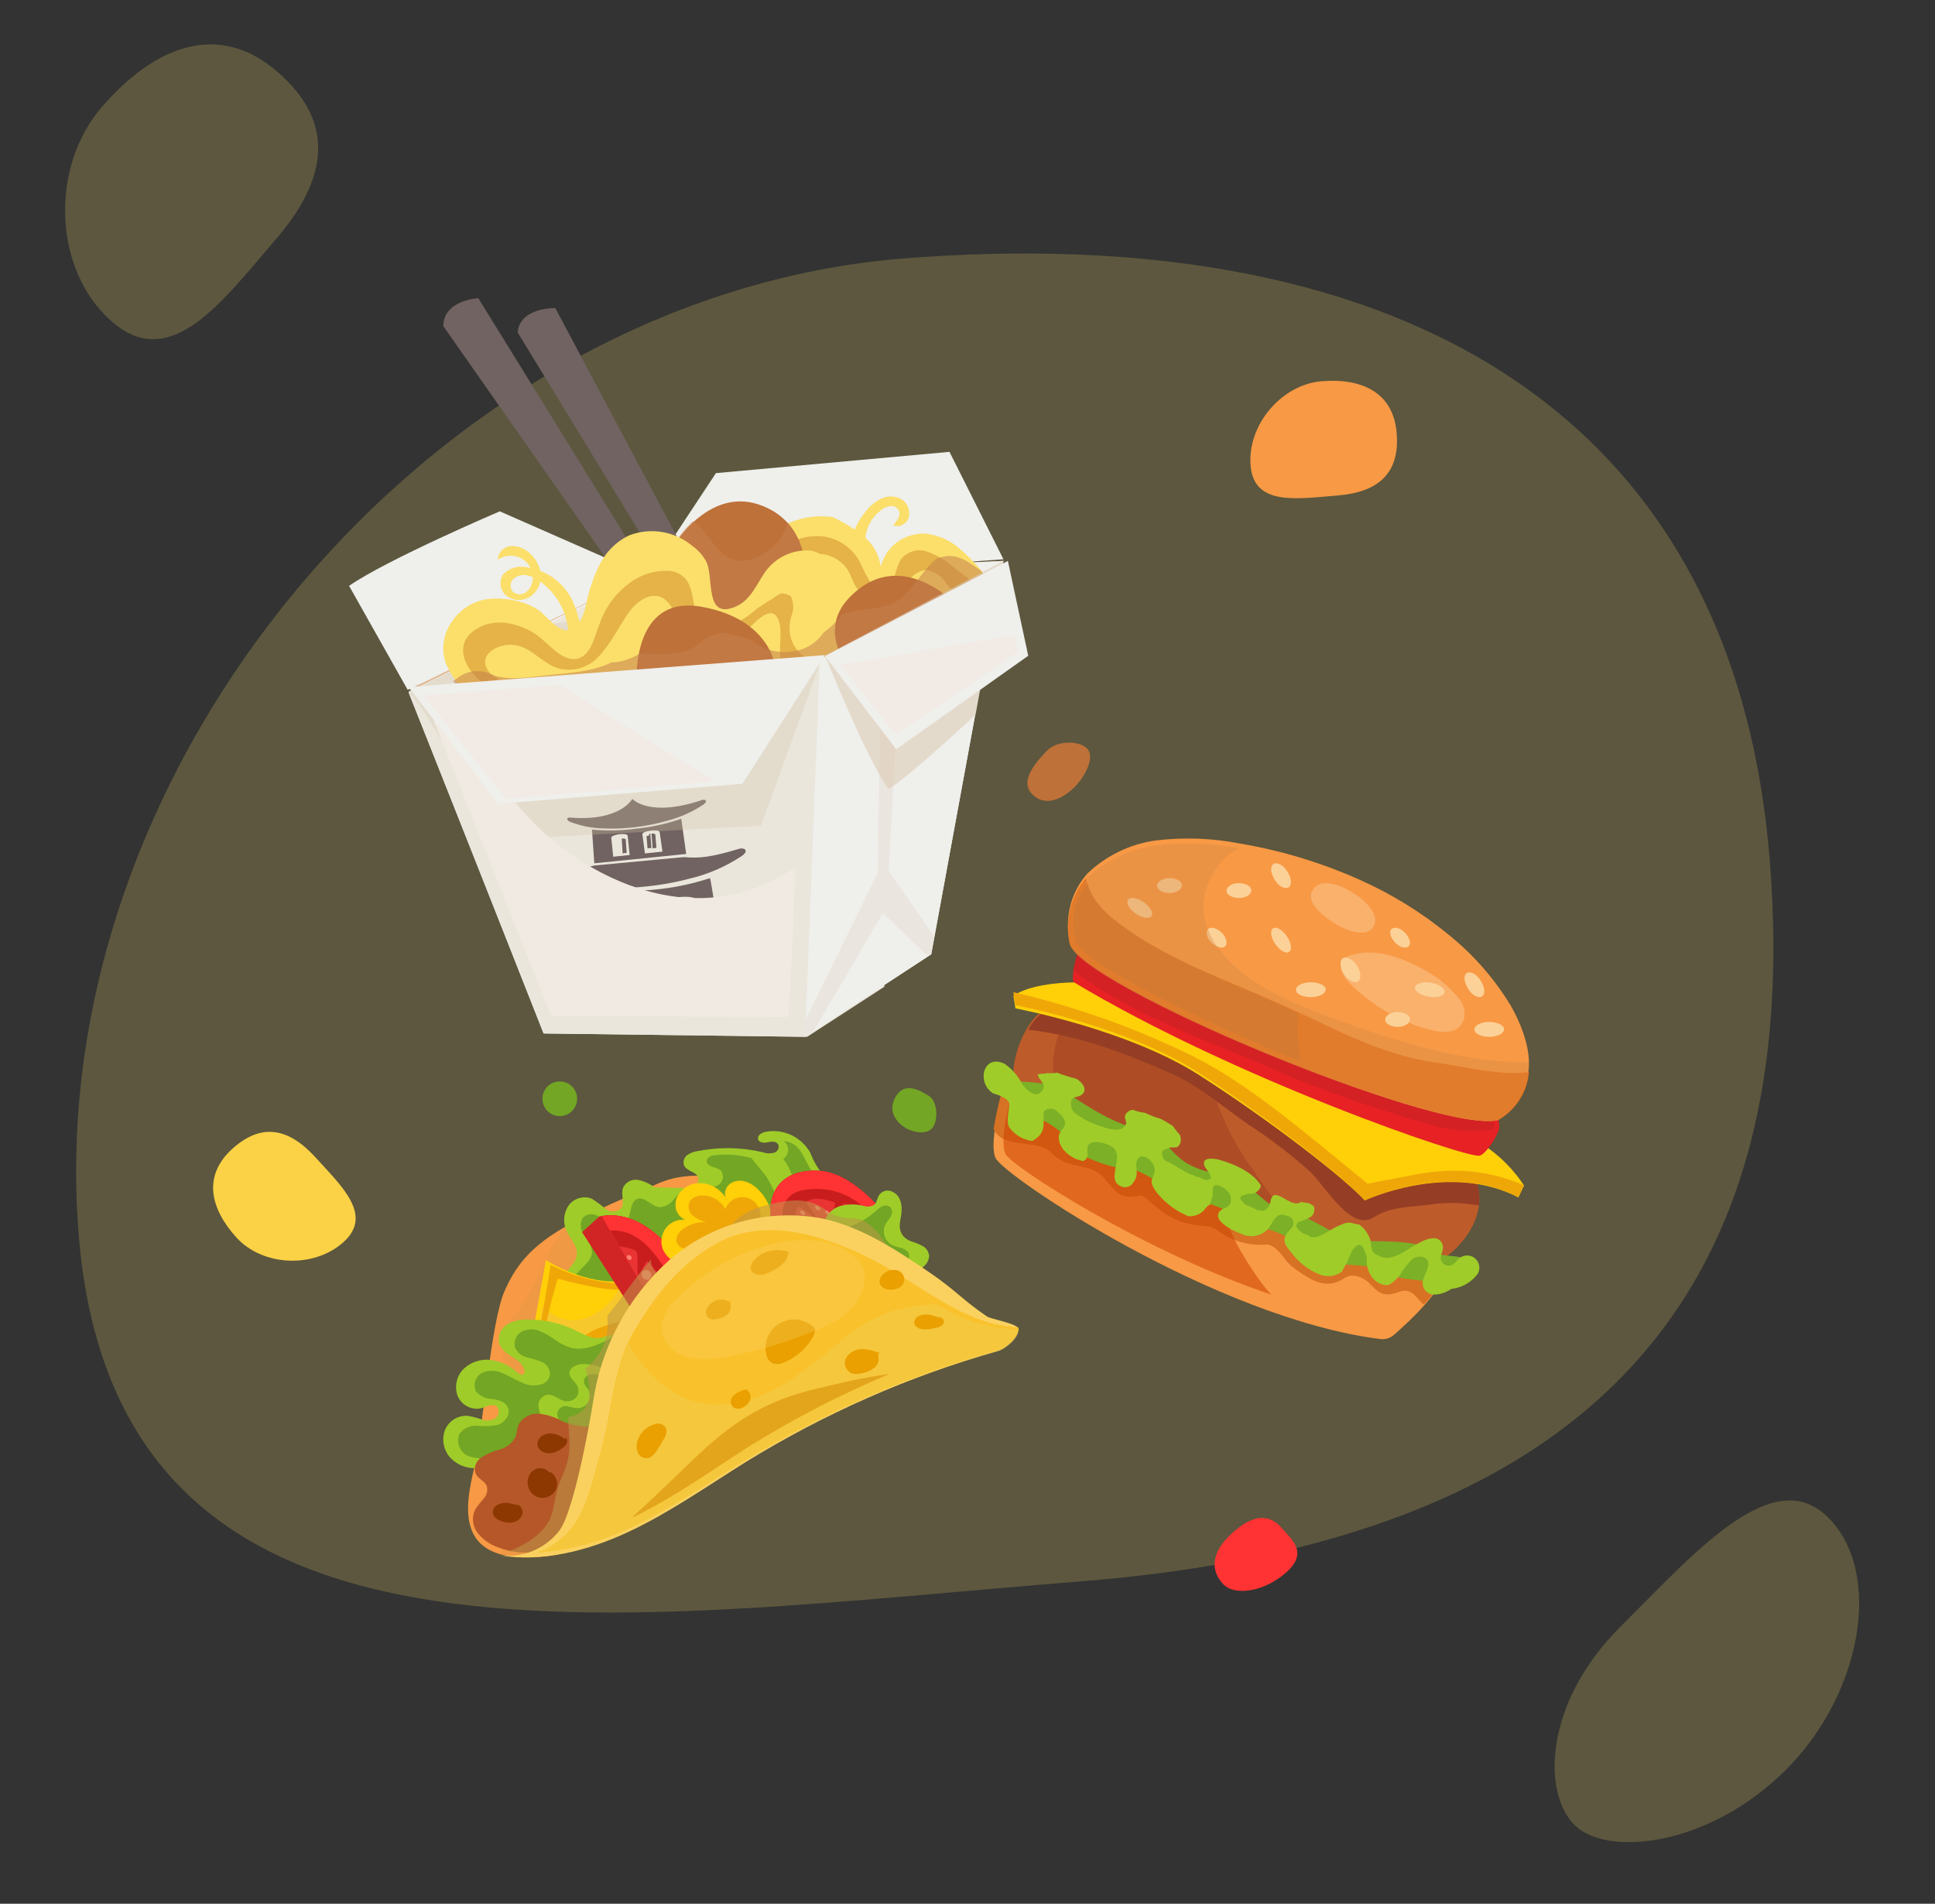 <svg width="310" height="305" viewBox="0 0 310 305" fill="none" xmlns="http://www.w3.org/2000/svg">
<rect x="0" y="0" width="310" height="305" fill="#333333" stroke="none"/>
<path d="M12.587 197.598C6.596 121.909 70.214 47.306 144.807 41.402C219.4 35.498 277.551 62.318 283.542 138.007C289.533 213.696 247.743 247.448 173.15 253.352C98.557 259.257 18.578 273.287 12.587 197.598Z" fill="#FBDF6A" fill-opacity="0.21"/>
<path d="M200.351 74.572C199.833 68.032 205.33 61.586 211.775 61.076C218.22 60.566 223.245 62.883 223.762 69.423C224.28 75.963 220.669 78.879 214.224 79.389C207.779 79.899 200.869 81.112 200.351 74.572Z" fill="#F89945"/>
<path d="M17.99 51.577C8.588 43.449 7.854 26.94 16.333 17.131C24.812 7.322 35.02 3.353 44.422 11.48C53.825 19.608 52.56 28.667 44.081 38.476C35.602 48.285 27.392 59.704 17.99 51.577Z" fill="#FBDF6A" fill-opacity="0.21"/>
<path d="M292.897 243.128C301.685 251.916 298.376 271.278 286.138 283.517C273.9 295.755 257.654 297.549 252.351 292.477C247.047 287.405 247.299 272.927 259.538 260.688C271.776 248.45 284.109 234.34 292.897 243.128Z" fill="#FBDF6A" fill-opacity="0.21"/>
<path d="M55.057 198.969C50.314 203.271 42.08 202.896 37.867 198.251C33.654 193.605 32.467 188.363 37.21 184.062C41.953 179.76 46.344 180.793 50.557 185.439C54.77 190.084 59.801 194.668 55.057 198.969Z" fill="#FBD246"/>
<path d="M161.185 173.255C161.185 173.255 158.219 182.634 159.487 185.513C160.754 188.392 194.722 211.195 221.149 214.534C221.539 214.58 221.934 214.544 222.309 214.427C222.685 214.31 223.032 214.116 223.329 213.856C225.509 211.95 230.692 207.164 231.415 204.08C232.34 200.165 212.15 204.937 161.185 173.255Z" fill="#F89945"/>
<path d="M168.49 184.731C171.032 187.517 174.668 186.131 176.88 188.739C179.092 191.347 179.511 192.098 182.537 191.551C183.096 191.449 183.592 192.009 183.948 192.314C186.783 194.681 188.359 196.004 192.757 196.411C193.681 196.398 194.58 196.709 195.3 197.289C197.506 198.885 200.215 199.631 202.927 199.388C203.119 199.379 203.31 199.414 203.486 199.49C205.38 200.393 205.558 201.882 207.3 203.154C209.982 205.075 212.461 206.831 215.55 204.656C216.049 204.391 216.625 204.31 217.177 204.427C220.381 204.986 219.936 208.523 224.118 206.971C226.279 206.195 226.94 208.104 228.084 208.994C229.556 207.565 230.694 205.827 231.415 203.905C232.343 200.012 212.092 204.757 160.977 173.255C160.202 175.755 159.598 178.306 159.172 180.889C160.748 184.222 166.303 182.364 168.49 184.731Z" fill="#D77124"/>
<path opacity="0.55" d="M201.882 205.239C199.382 201.722 196.121 196.649 195.837 192.087C184.245 187.126 173.021 181.364 162.248 174.843C162.248 174.843 159.889 182.49 161.113 184.924C162.093 186.861 183.025 200.46 203.648 207.406C202.991 206.705 202.424 205.991 201.882 205.239Z" fill="#CD4200"/>
<path d="M199.385 170.166C199.385 170.166 169.085 160.002 166.272 162.543C163.46 165.084 161.376 171.602 162.82 174.359C164.265 177.116 193.402 190.646 198.017 193.187C215.711 202.944 229.761 201.598 230.554 201.839C231.347 202.08 238.967 196.287 236.525 189.261C234.249 182.668 204.55 172.949 199.385 170.166Z" fill="#BE5B2A"/>
<path d="M200.726 187.388C198.228 183.977 196.246 180.219 194.844 176.235C194.151 173.541 193.669 170.798 193.402 168.03C187.022 166.035 177.044 163.05 171.035 162.136C167.985 168.144 167.73 174.101 171.443 179.919C180.732 185.153 194.538 191.923 197.893 192.952C199.386 193.409 202.806 194.337 206.825 195.493C204.601 192.939 202.563 190.23 200.726 187.388V187.388Z" fill="#AE4D25"/>
<path d="M187.333 171.855C192.08 173.913 195.682 177.165 199.894 180.086C203.414 182.368 206.754 184.917 209.884 187.708C212.34 190.058 216.451 197.375 220.065 195.038C222.776 193.259 226.046 193.412 229.101 192.993C231.699 192.591 234.347 192.643 236.927 193.145C237.108 191.824 236.972 190.479 236.533 189.22C234.268 182.665 204.717 172.947 199.563 170.165C199.563 170.165 169.402 160.003 166.602 162.543C165.859 163.253 165.229 164.071 164.731 164.97C172.698 165.884 179.901 168.577 187.333 171.855Z" fill="#953E25"/>
<path d="M161.569 173.259C163.829 173.224 166.088 173.405 168.313 173.799C170.67 174.377 175.842 179.178 182.255 180.913C188.669 182.647 186.628 186.091 194.145 187.888C201.661 189.685 202.32 193.192 204.881 193.494C207.441 193.795 213.678 197.327 214.92 198.345C216.162 199.363 225.935 198.156 228.368 199.991C230.802 201.826 234.516 200.695 234.605 202.078C234.693 203.46 234.605 206.577 230.498 205.647C226.391 204.717 223.983 205.257 222.664 203.749C221.346 202.241 209.888 203.083 209.419 201.06C208.95 199.036 204.97 197.415 201.357 196.321C197.745 195.228 196.959 193.531 192.484 192.551C188.01 191.571 183.029 187.197 180.848 187.26C178.668 187.323 172.736 185.475 171.9 183.602C171.063 181.73 166.665 178.764 165.118 178.864C163.572 178.965 161.354 174.201 161.569 173.259Z" fill="#7BB027"/>
<path d="M166.216 172.195C166.216 172.093 166.216 171.978 166.355 172.119C166.771 172.021 167.198 171.986 167.624 172.017V171.902C168.144 171.991 168.727 171.902 169.222 171.902C169.216 171.872 169.216 171.842 169.222 171.813C170.276 172.212 171.351 172.552 172.443 172.832C173.419 173.355 174.421 174.769 173.128 175.508C172.532 175.839 171.859 175.61 171.606 176.425C171.552 176.739 171.566 177.061 171.647 177.369C171.728 177.677 171.874 177.963 172.075 178.209C173.29 179.171 174.67 179.9 176.146 180.363C177.275 180.758 179.583 181.637 180.331 180.197C180.636 179.828 180.103 179.254 180.23 178.77C180.326 178.503 180.497 178.27 180.722 178.098C180.947 177.927 181.216 177.824 181.498 177.802C182.124 178.052 182.781 178.215 183.451 178.286C184.229 178.679 185.045 178.991 185.886 179.216C186.577 179.565 187.247 179.957 187.89 180.388C188.22 180.809 188.537 181.331 188.892 181.662C189.247 181.994 189.349 183.153 188.74 183.663C188.372 183.969 187.827 183.765 187.472 183.841C187.031 183.974 186.606 184.153 186.203 184.377C186.15 184.593 186.142 184.819 186.182 185.038C186.221 185.258 186.306 185.467 186.432 185.651C186.546 185.765 186.622 185.778 186.711 185.995C188.372 186.568 189.716 187.957 191.428 188.352C191.522 188.45 191.638 188.523 191.766 188.565C191.894 188.607 192.031 188.617 192.164 188.594C192.532 188.827 192.934 188.999 193.356 189.104V188.976C193.396 189.036 193.454 189.08 193.521 189.104C193.533 189.083 193.54 189.058 193.54 189.034C193.54 189.009 193.533 188.985 193.521 188.964C194.789 188.964 193.128 187.256 192.976 186.836C192.43 185.383 194.244 185.562 195.17 185.765C197.503 186.39 200.712 187.715 202.018 189.958C201.91 190.387 201.642 190.759 201.269 190.996C200.896 191.233 200.447 191.317 200.014 191.232C199.748 191.359 199.19 191.461 198.848 191.64C198.848 191.64 198.721 191.92 198.67 191.996C198.787 192.192 198.927 192.372 199.089 192.532C199.38 193.079 200.357 193.309 200.75 193.5C200.823 193.552 200.905 193.59 200.991 193.615C201.2 193.761 201.425 193.881 201.663 193.971V193.844C201.993 194.01 202.678 194.099 202.931 193.615C203.946 193.054 203.109 190.85 204.999 191.627C206.077 192.06 207.269 193.271 208.423 192.582C209.26 192.71 209.894 192.672 210.503 193.283C210.883 195.144 209.336 195.22 207.966 195.832L207.827 195.908C207.827 196.061 207.713 196.214 207.662 196.367C207.611 196.52 207.725 196.533 207.738 196.622C207.751 196.589 207.751 196.553 207.738 196.52C207.878 197.055 209.006 197.921 209.437 197.794C210.439 198.954 212.431 197.425 213.47 196.889C214.154 196.476 214.887 196.151 215.652 195.921C216.502 195.73 216.996 196.189 217.706 196.15C218.564 196.755 219.204 197.622 219.533 198.622C219.774 199.451 219.533 200.788 220.623 201.018C223.401 202.98 226.736 198.469 229.59 198.38C229.777 198.359 229.966 198.375 230.146 198.428C230.326 198.481 230.495 198.569 230.641 198.687C230.787 198.806 230.909 198.952 230.998 199.118C231.088 199.284 231.144 199.467 231.162 199.654C231.264 200.381 230.731 201.005 230.82 201.706C230.848 201.877 230.912 202.041 231.005 202.187C231.099 202.333 231.222 202.458 231.365 202.555C231.509 202.652 231.671 202.718 231.841 202.749C232.011 202.781 232.186 202.777 232.355 202.738C233.154 202.572 233.407 201.744 234.054 201.4C234.423 201.186 234.851 201.097 235.274 201.148C235.696 201.199 236.091 201.387 236.399 201.683C236.707 201.979 236.91 202.368 236.979 202.79C237.048 203.212 236.978 203.646 236.781 204.025C236.279 204.716 235.638 205.294 234.9 205.72C234.161 206.146 233.341 206.411 232.494 206.497C231.612 207.128 230.545 207.446 229.463 207.402C229.179 207.353 228.91 207.239 228.678 207.068C228.445 206.898 228.255 206.675 228.123 206.418C227.99 206.162 227.918 205.878 227.913 205.588C227.908 205.299 227.97 205.013 228.093 204.751C228.423 203.796 229.298 202.496 228.499 201.668C228.299 201.525 228.074 201.424 227.835 201.369C227.596 201.315 227.349 201.308 227.107 201.349C226.866 201.391 226.635 201.48 226.428 201.611C226.22 201.742 226.041 201.913 225.899 202.114C225.292 202.735 224.768 203.433 224.339 204.191C223.861 204.829 223.278 205.381 222.614 205.822C222.424 205.822 222.412 205.822 222.335 205.911C220.091 205.911 218.696 203.655 218.975 201.349C218.62 200.419 218.163 198.406 216.831 200.075C216.446 200.664 216.151 201.309 215.956 201.986C215.594 202.549 215.272 203.136 214.992 203.745C214.41 204.153 213.727 204.392 213.018 204.437C212.309 204.482 211.601 204.331 210.972 203.999C209.361 203.271 207.964 202.139 206.914 200.712C206.026 199.629 205.252 198.801 206.241 197.514C206.521 197.131 207.256 196.494 207.243 195.934C207.218 195.614 207.073 195.315 206.838 195.098C206.603 194.881 206.295 194.76 205.975 194.761C204.441 194.01 203.883 196.036 203.084 196.966C202.54 197.515 201.839 197.879 201.078 198.004C200.318 198.13 199.537 198.012 198.848 197.667C197.77 197.272 194.485 195.794 195.259 194.277C195.588 193.602 196.616 193.564 197.021 193.003C197.205 192.636 197.262 192.218 197.184 191.814C197.106 191.411 196.897 191.045 196.59 190.773C196.184 190.302 194.345 189.193 194.345 190.429C194.181 190.748 194.345 191.296 194.257 191.703C194.099 192.119 193.968 192.545 193.863 192.977C193.318 193.207 193.001 193.869 192.595 194.175C192.084 194.567 191.473 194.805 190.832 194.863C190.689 194.845 190.544 194.845 190.401 194.863C188.554 194.097 186.909 192.91 185.595 191.397C185.129 190.884 184.764 190.287 184.517 189.639C184.352 188.811 185.036 188.225 185.011 187.409C185.011 186.02 182.589 184.134 182.094 186.135C181.853 187.154 182.399 187.868 181.891 188.9C181.562 189.55 181.181 190.174 180.369 190.174V190.251C176.463 189.703 180.458 185.37 178.201 183.765C177.478 183.255 175.575 182.644 174.751 183.128C173.483 183.867 175.043 185.396 173.483 186.033L173.178 185.931C171.517 185.587 169.374 183.892 169.653 181.917C169.767 181.153 170.642 180.643 170.655 179.917C170.509 179.22 170.1 178.608 169.513 178.209C169.337 177.986 169.103 177.816 168.836 177.719C168.57 177.622 168.281 177.602 168.004 177.661C167.154 177.802 167.142 178.286 167.18 179.063C167.281 180.911 167.078 181.854 165.366 182.797C164.641 182.704 163.942 182.464 163.312 182.092C162.682 181.72 162.134 181.222 161.701 180.63C161.117 179.611 161.701 177.878 161.701 176.808C161.561 175.992 159.837 175.355 159.164 175.202C156.336 173.507 157.528 168.742 160.953 170.437C162.14 171.259 163.104 172.367 163.755 173.66C164.39 174.552 165.975 176.209 166.977 174.705C167.776 173.533 166.19 173.036 166.267 171.966C166.343 171.978 166.038 172.221 166.216 172.195Z" fill="#9FCC29"/>
<path d="M178.557 157.67C178.557 157.67 167.43 156.275 162.349 159.505L162.679 161.553C162.679 161.553 180.564 164.871 192.06 172.209C203.556 179.548 215.458 188.822 218.646 192.316C218.646 192.316 232.06 186.032 243.251 191.826L244.153 189.928C242.18 186.918 239.511 184.415 236.366 182.627C231.501 180.013 196.061 169.508 178.557 157.67Z" fill="#FFCF08"/>
<path d="M223.727 188.764C221.187 189.186 219.104 189.646 219.104 189.646C207.672 180.294 199.212 173.037 190.002 168.668C181.165 164.427 171.892 161.171 162.349 158.959L162.679 161.041C162.679 161.041 180.564 164.414 192.06 171.875C203.556 179.336 215.458 188.764 218.646 192.316C218.646 192.316 232.06 185.928 243.251 191.817L244.153 189.888C234.715 185.826 227.068 188.189 223.727 188.764Z" fill="#EFA708"/>
<path d="M239.289 178.002C239.639 178.408 239.896 178.884 240.042 179.396C240.188 179.909 240.22 180.447 240.136 180.973C239.674 182.415 237.955 184.969 237.006 185.159C234.954 185.551 198.06 172.969 171.993 157.339C171.993 157.339 171.313 156.467 173.276 151.017C173.276 151.017 179.895 157.668 209.118 169.985C232.298 179.683 239.289 178.002 239.289 178.002Z" fill="#E72124"/>
<g style="mix-blend-mode:multiply" opacity="0.55">
<path d="M205.518 171.981C211.475 174.476 217.558 176.662 223.742 178.531C229.194 180.365 233.909 181.794 239.361 180.947C239.422 180.436 239.378 179.918 239.232 179.424C239.085 178.931 238.839 178.472 238.509 178.076C238.509 178.076 231.583 179.707 208.657 169.984C179.708 157.718 173.15 151.017 173.15 151.017C172.602 152.449 172.177 153.926 171.879 155.43C181.805 163.054 194.284 166.86 205.518 171.981Z" fill="#C42124"/>
</g>
<path d="M218.189 141.111C212.013 138.307 205.5 136.312 198.813 135.173C194.32 134.278 189.714 134.101 185.166 134.649C181.051 135.219 177.22 137.069 174.219 139.936C172.928 141.385 171.997 143.116 171.5 144.991C171.002 146.865 170.952 148.829 171.354 150.726C172.633 157.379 229.303 181.45 239.79 179.496C239.79 179.496 244.228 177.478 244.906 171.17C245.226 167.863 243.627 163.892 242.016 161.082C239.344 156.686 235.915 152.795 231.886 149.59C227.708 146.182 223.104 143.332 218.189 141.111V141.111Z" fill="#F89945"/>
<path d="M229.846 170.19C220.795 168.929 213.359 164.502 205.142 160.87C196.694 157.087 187.668 153.984 180.118 148.587C176.772 146.178 174.503 143.82 173.99 140.692C172.781 142.116 171.916 143.79 171.459 145.59C171.001 147.39 170.964 149.268 171.349 151.084C172.631 157.654 229.435 181.427 239.948 179.497C241.354 178.706 242.544 177.59 243.415 176.245C244.286 174.901 244.812 173.368 244.947 171.779C239.973 172.321 235.23 170.985 229.846 170.19Z" fill="#E8761F"/>
<g style="mix-blend-mode:screen" opacity="0.32">
<path d="M218.575 144.416C217.002 142.904 212.15 139.894 210.339 142.529C208.779 144.804 213.062 147.523 214.517 148.327C216.169 149.257 219.012 150.186 220.043 148.466C220.823 147.148 219.884 145.65 218.575 144.416Z" fill="#FDE5C1"/>
</g>
<g style="mix-blend-mode:screen" opacity="0.32">
<path d="M229.199 155.971C225.363 153.67 220.777 151.811 216.703 152.949C213.354 153.86 214.991 156.439 216.828 158.133C219.687 160.825 223.053 162.906 226.725 164.253C229.149 165.075 233.535 166.579 234.547 163.241C234.648 162.731 234.647 162.206 234.547 161.696C234.446 161.187 234.246 160.702 233.96 160.27C232.642 158.559 231.029 157.102 229.199 155.971V155.971Z" fill="#FDE5C1"/>
</g>
<path d="M200.471 142.628C200.471 143.298 199.623 143.869 198.527 143.869C197.431 143.869 196.524 143.397 196.5 142.727C196.477 142.057 197.361 141.486 198.456 141.486C199.552 141.486 200.459 141.97 200.471 142.628Z" fill="#FBD198"/>
<path d="M212.384 158.518C212.384 159.185 211.352 159.753 210.037 159.753C208.722 159.753 207.633 159.272 207.619 158.605C207.605 157.938 208.651 157.37 209.966 157.37C211.282 157.37 212.356 157.827 212.384 158.518Z" fill="#FBD198"/>
<path d="M225.886 163.277C225.886 163.947 225.038 164.518 223.93 164.518C222.823 164.518 221.939 164.034 221.915 163.377C221.892 162.719 222.776 162.136 223.871 162.136C224.967 162.136 225.874 162.62 225.886 163.277Z" fill="#FBD198"/>
<path d="M189.352 141.834C189.352 142.504 188.504 143.075 187.408 143.075C186.313 143.075 185.405 142.591 185.382 141.933C185.358 141.275 186.242 140.692 187.338 140.692C188.433 140.692 189.341 141.126 189.352 141.834Z" fill="#FBD198"/>
<path d="M240.976 164.866C240.976 165.536 239.958 166.107 238.629 166.107C237.3 166.107 236.24 165.623 236.211 164.965C236.183 164.307 237.244 163.724 238.559 163.724C239.873 163.724 240.906 164.22 240.976 164.866Z" fill="#FBD198"/>
<path d="M217.644 157.186C217.144 157.656 216.144 157.186 215.437 156.234C214.73 155.281 214.547 154.053 215.059 153.583C215.571 153.114 216.559 153.583 217.278 154.536C217.998 155.488 218.156 156.731 217.644 157.186Z" fill="#FBD198"/>
<path d="M231.425 159.02C231.238 159.635 229.986 159.914 228.733 159.659C227.481 159.403 226.516 158.718 226.703 158.103C226.891 157.488 228.143 157.21 229.395 157.465C230.648 157.72 231.598 158.417 231.425 159.02Z" fill="#FBD198"/>
<path d="M196.227 151.664C195.712 152.039 194.717 151.664 193.993 150.905C193.269 150.145 193.109 149.155 193.625 148.78C194.141 148.406 195.135 148.78 195.847 149.551C196.559 150.321 196.694 151.29 196.227 151.664Z" fill="#FBD198"/>
<path d="M206.56 152.479C206.078 152.863 205.086 152.342 204.356 151.312C203.625 150.283 203.43 149.145 203.912 148.76C204.395 148.376 205.386 148.898 206.117 149.927C206.847 150.956 207.043 152.095 206.56 152.479Z" fill="#FBD198"/>
<path d="M184.442 146.81C184.022 147.268 182.874 147.039 181.852 146.289C180.83 145.54 180.354 144.561 180.76 144.104C181.166 143.647 182.328 143.875 183.35 144.625C184.372 145.375 184.848 146.353 184.442 146.81Z" fill="#FBD198"/>
<path d="M225.572 151.682C225.049 152.019 224.056 151.682 223.35 150.829C222.644 149.975 222.5 149.1 223.023 148.763C223.546 148.426 224.539 148.763 225.245 149.616C225.951 150.469 226.094 151.345 225.572 151.682Z" fill="#FBD198"/>
<path d="M237.494 159.592C236.971 160.013 235.978 159.592 235.272 158.525C234.566 157.459 234.409 156.364 234.932 155.943C235.455 155.522 236.461 155.943 237.154 157.01C237.847 158.076 238.016 159.171 237.494 159.592Z" fill="#FBD198"/>
<path d="M206.511 142.12C205.988 142.539 204.995 142.12 204.289 141.057C203.583 139.994 203.439 138.889 203.962 138.47C204.485 138.05 205.478 138.47 206.184 139.533C206.89 140.595 207.033 141.7 206.511 142.12Z" fill="#FBD198"/>
<g style="mix-blend-mode:multiply" opacity="0.35">
<path d="M244.883 170.152C235.247 170.378 224.408 167.053 215.95 164.005C209.833 161.809 203.153 159.426 198.188 155.136C193.223 150.845 190.984 145.225 194.644 139.404C195.599 137.933 196.92 136.724 198.482 135.891C194.097 135.065 189.607 134.912 185.174 135.44C181.057 135.999 177.224 137.816 174.22 140.634C172.93 142.057 171.998 143.758 171.5 145.599C171.002 147.44 170.952 149.37 171.354 151.234C172.633 157.77 229.335 181.417 239.828 179.498C239.828 179.498 244.268 177.516 244.947 171.319C244.951 170.929 244.93 170.539 244.883 170.152Z" fill="#D48745"/>
</g>
<g style="mix-blend-mode:multiply" opacity="0.32">
<path d="M207.974 162.371L204.929 160.961C196.709 157.237 187.959 154.004 180.526 148.831C177.21 146.529 174.952 144.305 174.319 141.486C173.227 142.718 172.466 144.209 172.11 145.818C171.753 147.427 171.812 149.101 172.28 150.68C173.171 154.03 191.121 163.082 208.413 170.078C207.917 167.541 207.769 164.948 207.974 162.371V162.371Z" fill="#BA773D"/>
</g>
<path d="M150.436 207.131C150.436 207.131 121.178 182.88 105.68 189.504C90.181 196.129 84.248 198.809 80.783 206.965C78.66 211.942 77.33 228.662 76.205 234.087C75.079 239.511 71.09 251.381 88.046 249.262C105.002 247.144 133.531 207.322 150.436 207.131Z" fill="#F89945"/>
<g style="mix-blend-mode:multiply" opacity="0.35">
<path d="M119.766 189.152H119H118.897C118.795 189.427 118.603 189.659 118.352 189.809C118.1 189.958 117.806 190.017 117.517 189.975C112.623 189.474 109.339 190.605 104.649 192.263C102.374 193.059 98.63 195.244 96.125 194.64C96.029 194.601 95.939 194.549 95.857 194.486C95.295 194.64 94.733 194.781 94.196 194.974C90.043 196.375 89.084 198.393 87.219 202.261C85.941 204.934 83.231 211.257 80.024 213.005C80.214 214.843 80.496 216.67 80.867 218.48C81.322 220.721 81.409 223.022 81.123 225.291C80.714 227.745 79.628 230.149 76.893 230.059C76.778 230.856 76.676 231.575 76.574 232.231C77.628 234.089 78.294 236.144 78.529 238.271C78.631 240.571 77.915 242.859 78.145 244.941C79.704 245.905 80.101 247.344 80.497 249.066C82.995 249.593 85.568 249.654 88.088 249.246C105.007 247.1 133.542 207.016 150.436 206.836C150.436 206.798 134.385 193.381 119.766 189.152Z" fill="#E09945"/>
</g>
<path d="M90.572 204.13C90.29 204.679 90.124 205.283 90.085 205.902C90.046 206.522 90.134 207.142 90.345 207.724C90.555 208.307 90.883 208.837 91.307 209.282C91.731 209.727 92.242 210.077 92.807 210.308C93.877 210.63 95.008 210.683 96.102 210.463C101.254 209.729 105.862 206.974 110.484 204.554C115.105 202.134 120.143 199.946 125.307 200.461C126.721 200.602 128.11 200.95 129.537 200.976C130.965 201.093 132.381 200.631 133.476 199.688C134.542 198.369 135.142 196.724 135.181 195.016C135.421 193.226 135.572 191.154 134.348 189.867C133.59 189.082 132.466 188.76 131.684 188C130.892 186.99 130.257 185.861 129.802 184.653C129.086 183.404 128.005 182.414 126.71 181.821C125.416 181.228 123.972 181.062 122.58 181.345C121.999 181.474 121.317 181.899 121.443 182.491C121.57 183.083 122.365 183.134 122.946 183.019C123.527 182.903 124.209 182.761 124.6 183.25C124.992 183.739 124.6 184.537 123.981 184.692C123.396 184.836 122.782 184.805 122.214 184.602C118.776 183.789 115.209 183.728 111.746 184.422C111.153 184.5 110.586 184.721 110.092 185.065C109.851 185.247 109.671 185.501 109.579 185.792C109.486 186.082 109.484 186.396 109.575 186.687C110.004 187.704 111.746 187.73 111.911 188.824C111.929 189.097 111.862 189.369 111.719 189.6C111.576 189.832 111.365 190.011 111.115 190.111C110.614 190.296 110.08 190.367 109.549 190.317L104.852 190.227C104.07 189.627 103.163 189.217 102.201 189.03C101.718 188.949 101.222 189.031 100.789 189.263C100.356 189.496 100.01 189.866 99.802 190.317C99.436 191.399 100.168 192.789 99.436 193.651C99.091 193.942 98.658 194.101 98.211 194.101C97.764 194.101 97.33 193.942 96.986 193.651C96.301 193.062 95.575 192.525 94.814 192.042C94.144 191.779 93.406 191.752 92.719 191.967C92.033 192.181 91.436 192.625 91.026 193.226C90.64 193.835 90.419 194.536 90.386 195.26C90.353 195.984 90.508 196.703 90.837 197.346C91.405 198.53 92.491 199.573 92.428 200.886C92.365 202.199 91.228 202.997 90.572 204.13Z" fill="#9FCC29"/>
<path d="M130.194 187.849C129.475 186.878 129.059 185.714 128.415 184.691C128.129 184.155 127.714 183.701 127.21 183.371C126.705 183.04 126.126 182.843 125.526 182.799C125.724 182.937 125.891 183.116 126.015 183.324C126.14 183.532 126.22 183.764 126.25 184.006C126.279 184.247 126.258 184.492 126.188 184.725C126.118 184.958 126 185.173 125.842 185.356C125.736 185.476 125.618 185.583 125.489 185.676C125.8 186.075 126.074 186.504 126.309 186.954C126.813 188.028 127.255 189.128 127.671 190.228C128.289 191.864 129.172 193.731 128.441 195.457C127.709 197.183 125.438 196.557 125.476 195.163C125.43 195.09 125.392 195.013 125.362 194.933C124.901 192.834 124.122 190.82 123.054 188.962C122.272 187.683 121.237 186.699 120.392 185.535C118.479 185.003 116.483 184.851 114.513 185.088C114.021 185.088 113.415 185.33 113.251 185.829C113.087 186.328 113.617 186.763 114.097 186.942C114.599 187.036 115.076 187.236 115.497 187.53C115.631 187.707 115.727 187.912 115.778 188.13C115.829 188.348 115.833 188.574 115.792 188.794C115.75 189.014 115.663 189.222 115.536 189.405C115.409 189.588 115.245 189.742 115.056 189.857C114.261 190.29 113.347 190.443 112.457 190.292C111.907 190.247 111.354 190.247 110.804 190.292C110.63 190.334 110.453 190.364 110.274 190.381C110.109 190.415 109.949 190.466 109.795 190.534C109.043 190.982 108.383 191.572 107.852 192.273C107.582 192.622 107.237 192.905 106.844 193.1C106.451 193.295 106.019 193.397 105.581 193.399C104.32 193.232 103.235 191.57 102.011 192.12C100.787 192.67 101.254 194.946 100.157 195.956C99.814 196.19 99.413 196.321 99.001 196.335C98.588 196.348 98.18 196.244 97.823 196.033C97.079 195.687 96.435 195.125 95.665 194.754C95.296 194.564 94.879 194.492 94.468 194.549C94.058 194.606 93.674 194.789 93.37 195.074C93.119 195.498 93.006 195.992 93.047 196.485C93.088 196.978 93.28 197.446 93.597 197.823C94.253 198.573 94.69 199.494 94.858 200.482C94.858 202.413 92.335 203.372 91.755 205.213C91.589 205.98 91.651 206.779 91.934 207.51C92.218 208.241 92.708 208.87 93.344 209.318C94.039 209.87 94.819 210.302 95.653 210.596L96.145 210.532C101.292 209.803 105.897 207.067 110.514 204.663C115.131 202.26 120.165 200.086 125.324 200.597C126.737 200.738 128.125 201.083 129.551 201.109C130.978 201.226 132.393 200.766 133.487 199.83C134.551 198.52 135.151 196.885 135.19 195.189C135.339 194.276 135.381 193.349 135.316 192.427C133.89 190.65 131.557 189.665 130.194 187.849Z" fill="#73A624"/>
<path d="M85.31 213.715C85.31 213.715 87.216 203.431 87.444 201.86C87.444 201.86 93.91 206.13 100.338 205.161L106.754 212.205C106.754 212.205 93.237 218.157 85.31 213.715Z" fill="#FFCF08"/>
<g style="mix-blend-mode:multiply" opacity="0.35">
<path d="M100.01 205.831L99.363 205.906C98.822 207.285 97.936 208.513 96.785 209.479C95.634 210.445 94.253 211.12 92.766 211.442C91.68 211.604 90.569 211.485 89.546 211.095C88.524 210.706 87.626 210.06 86.945 209.225C86.505 211.655 86.105 213.834 86.105 213.834C93.439 217.955 105.96 212.432 105.96 212.432L100.01 205.831Z" fill="#E6B970"/>
</g>
<path d="M88.22 202.654C87.992 204.372 86.105 215.015 86.105 215.015C86.675 215.349 86.624 215.131 87.245 215.361C87.042 212.066 89.373 204.847 89.373 204.847C97.216 207.001 101.372 207.065 100.207 205.667C96.038 205.588 91.941 204.558 88.22 202.654Z" fill="#EFA708"/>
<path d="M93.267 215.1C93.279 215.187 93.279 215.275 93.267 215.361C97.919 215.08 102.484 213.985 106.754 212.127L103.979 210.596C100.917 211.368 92.867 212.823 93.267 215.1Z" fill="#EFA708"/>
<path d="M100.386 222.533C100.447 220.755 100.312 218.975 99.983 217.227C99.869 216.443 99.743 215.647 99.63 214.851C99.516 214.056 98.936 213.752 98.281 213.803C97.632 213.937 96.992 214.11 96.364 214.321C94.952 214.624 93.578 213.803 92.279 213.171C89.921 212.022 87.336 211.418 84.714 211.403C83.521 211.328 82.332 211.596 81.284 212.173C80.768 212.478 80.362 212.94 80.126 213.493C79.89 214.045 79.837 214.658 79.973 215.243C80.553 217.088 83.277 217.492 83.957 219.311C84.071 219.614 84.084 220.031 83.794 220.195C83.504 220.36 83.138 220.107 82.873 219.88C81.716 218.814 80.267 218.119 78.712 217.884C77.928 217.776 77.13 217.843 76.374 218.079C75.618 218.314 74.922 218.714 74.337 219.248C73.763 219.799 73.359 220.505 73.176 221.28C72.992 222.056 73.037 222.868 73.303 223.619C73.606 224.353 74.158 224.955 74.863 225.319C75.567 225.682 76.377 225.783 77.149 225.603C77.956 225.375 78.864 224.807 79.545 225.299C79.672 225.432 79.768 225.591 79.828 225.765C79.887 225.939 79.908 226.124 79.889 226.307C79.87 226.489 79.811 226.666 79.717 226.824C79.622 226.981 79.495 227.117 79.343 227.22C79.017 227.414 78.651 227.531 78.274 227.564C77.896 227.597 77.516 227.544 77.162 227.409C76.436 227.152 75.689 226.957 74.93 226.828C74.167 226.78 73.408 226.971 72.757 227.374C72.107 227.777 71.597 228.372 71.299 229.077C71.027 229.791 70.949 230.564 71.07 231.318C71.192 232.072 71.51 232.781 71.992 233.372C72.491 233.951 73.108 234.416 73.802 234.734C74.496 235.053 75.251 235.217 76.014 235.217C77.498 235.086 78.962 234.785 80.377 234.32C84.285 233.423 88.496 234.156 92.317 232.892C94.511 232.121 96.437 230.735 97.868 228.898C99.298 227.062 100.172 224.852 100.386 222.533V222.533Z" fill="#9FCC29"/>
<path d="M81.431 225.668C81.782 226.752 80.83 227.889 79.778 228.281C78.692 228.492 77.582 228.541 76.483 228.424C75.936 228.37 75.384 228.461 74.88 228.689C74.376 228.918 73.936 229.276 73.602 229.73C73.343 230.364 73.329 231.078 73.562 231.723C73.796 232.367 74.258 232.893 74.854 233.191C76.086 233.725 77.463 233.772 78.725 233.322C81.068 232.656 83.223 231.311 85.615 230.84C87.219 230.514 88.873 230.605 90.501 230.396C92.151 230.308 93.706 229.565 94.848 228.32C95.584 227.277 96.078 226.069 96.289 224.793C97.076 221.352 97.653 217.862 98.018 214.345C95.925 215.416 93.583 216.526 91.328 215.886C90.433 215.588 89.588 215.147 88.822 214.58C88.047 214.009 87.205 213.543 86.317 213.195C85.868 213.028 85.392 212.956 84.916 212.985C84.44 213.014 83.975 213.144 83.548 213.365C83.128 213.605 82.797 213.986 82.609 214.445C82.42 214.904 82.385 215.416 82.508 215.899C82.695 216.297 82.966 216.646 83.3 216.919C83.634 217.193 84.023 217.385 84.438 217.479C85.267 217.648 86.08 217.892 86.868 218.211C87.252 218.387 87.576 218.679 87.799 219.049C88.022 219.419 88.134 219.851 88.121 220.287C88.044 220.635 87.881 220.956 87.648 221.217C87.415 221.478 87.12 221.671 86.793 221.776C85.7 222.103 84.529 221.992 83.511 221.463C82.471 221.019 81.506 220.379 80.454 219.974C79.936 219.738 79.378 219.616 78.813 219.616C78.248 219.616 77.689 219.738 77.172 219.974C76.682 220.247 76.313 220.706 76.14 221.256C75.968 221.806 76.005 222.404 76.245 222.926C76.59 223.317 77.011 223.627 77.479 223.837C77.948 224.046 78.454 224.15 78.963 224.14C80.003 224.297 81.118 224.65 81.431 225.668Z" fill="#73A624"/>
<path d="M86.105 232.236C86.102 232.572 86.195 232.903 86.373 233.194C86.551 233.484 86.807 233.724 87.115 233.888C87.732 234.222 88.428 234.398 89.137 234.401C91.13 234.521 93.122 234.142 94.913 233.299C97.126 232.279 98.868 230.52 99.81 228.356C100.268 227.279 100.464 226.117 100.382 224.957C100.3 223.797 99.943 222.67 99.337 221.661C98.707 220.665 97.805 219.849 96.729 219.3C95.652 218.752 94.439 218.491 93.22 218.545C92.327 218.62 91.29 219.058 91.224 219.909C91.159 220.76 92.143 221.336 92.537 222.124C92.664 222.405 92.71 222.713 92.67 223.017C92.631 223.32 92.508 223.608 92.314 223.851C92.112 224.09 91.849 224.274 91.549 224.386C91.25 224.498 90.925 224.534 90.607 224.49C89.531 224.339 88.638 223.238 87.575 223.476C87.165 223.588 86.809 223.833 86.57 224.169C86.33 224.506 86.221 224.911 86.262 225.315C86.377 226.105 86.63 226.871 87.01 227.581C87.394 228.294 87.501 229.114 87.312 229.896C87.089 230.734 86.223 231.36 86.105 232.236Z" fill="#9FCC29"/>
<path d="M98.55 221.594C97.889 221.455 97.267 221.178 96.724 220.782C96.18 220.38 95.526 220.152 94.848 220.127C94.515 220.126 94.193 220.251 93.95 220.476C93.706 220.702 93.558 221.01 93.537 221.339C93.537 221.836 94.015 222.212 94.26 222.649C94.428 222.949 94.517 223.287 94.517 223.631C94.517 223.974 94.428 224.312 94.26 224.613C94.08 224.907 93.829 225.152 93.529 225.326C93.23 225.499 92.891 225.596 92.544 225.607C92.046 225.561 91.554 225.472 91.073 225.34C90.803 225.244 90.51 225.235 90.235 225.317C89.96 225.398 89.719 225.564 89.548 225.791C89.376 226.018 89.283 226.294 89.281 226.577C89.28 226.86 89.371 227.137 89.54 227.365C90.032 228.442 90.904 229.304 91.992 229.79C93.072 230.299 94.268 230.52 95.461 230.433C96.915 230.412 98.323 229.932 99.482 229.063C100.055 228.595 100.509 228 100.805 227.325C101.101 226.651 101.231 225.917 101.185 225.183C101.121 224.452 100.829 223.76 100.351 223.2C99.873 222.639 99.231 222.24 98.513 222.055L98.55 221.594Z" fill="#73A624"/>
<path d="M123.542 195.555L125.483 199.477L142.494 198.653L142.126 195.437C142.126 195.437 136.887 187.971 131.191 187.592C125.496 187.213 122.844 190.743 123.542 195.555Z" fill="#D12424"/>
<path d="M123.544 195.506H142.494C142.494 195.506 137.152 187.975 131.344 187.593C125.536 187.211 122.833 190.653 123.544 195.506Z" fill="#EA3333"/>
<path d="M128.037 193.358C128.633 193.606 130.628 195.168 130.861 195.207C130.336 194.301 129.752 193.431 129.113 192.603C129.113 192.603 130.317 191.302 133.841 192.721C133.841 192.721 133.193 194.113 134.203 194.868C135.214 195.623 135.188 193.241 135.123 192.903C135.058 192.564 137.52 193.476 138.815 195.402H142.494C142.494 195.402 137.144 187.969 131.328 187.592C125.511 187.214 122.804 190.716 123.555 195.506H127.286C127.364 194.608 127.623 193.176 128.037 193.358Z" fill="#C91D1D"/>
<path d="M130.162 190.495C132.094 190.364 134.026 190.748 135.762 191.61C137.497 192.472 138.975 193.78 140.045 195.402H142.494C142.494 195.402 137.144 187.969 131.328 187.592C125.511 187.214 122.804 190.716 123.555 195.506H125.33C125.123 191.393 127.558 190.612 130.162 190.495Z" fill="#FF3333"/>
<path d="M128.992 194.473C128.992 194.675 128.88 194.77 128.669 194.675C128.554 194.628 128.452 194.556 128.37 194.466C128.288 194.375 128.229 194.268 128.198 194.152C128.198 193.95 128.322 193.867 128.533 193.95C128.646 193.997 128.746 194.069 128.826 194.16C128.906 194.251 128.962 194.358 128.992 194.473V194.473Z" fill="#FF7E70"/>
<path d="M131.375 193.664C131.375 193.869 131.268 193.971 131.055 193.889C130.934 193.843 130.828 193.772 130.746 193.683C130.663 193.594 130.607 193.489 130.581 193.377C130.581 193.172 130.687 193.07 130.901 193.152C131.02 193.2 131.125 193.271 131.207 193.36C131.289 193.449 131.347 193.553 131.375 193.664V193.664Z" fill="#FF7E70"/>
<path d="M132.963 194.449C132.963 194.652 132.862 194.763 132.639 194.689C132.52 194.636 132.417 194.562 132.335 194.473C132.254 194.384 132.198 194.281 132.169 194.172C132.169 193.969 132.27 193.868 132.493 193.942C132.612 193.993 132.715 194.065 132.796 194.153C132.877 194.24 132.934 194.341 132.963 194.449V194.449Z" fill="#FF7E70"/>
<path d="M136.934 194.466C136.934 194.659 136.827 194.767 136.611 194.683C136.495 194.632 136.393 194.56 136.312 194.47C136.231 194.381 136.172 194.277 136.14 194.165C136.14 193.96 136.248 193.864 136.477 193.948C136.592 193.997 136.694 194.07 136.773 194.159C136.852 194.249 136.908 194.354 136.934 194.466V194.466Z" fill="#FF7E70"/>
<path d="M96.719 195.655L94.047 198.188L107.595 220.127L110.644 219.633C111.742 217.444 112.314 215.025 112.314 212.571C112.314 210.118 111.742 207.698 110.644 205.51C106.83 198.125 101.16 194.73 96.719 195.655Z" fill="#D12424"/>
<path d="M96.429 195.653L110.613 219.333C111.731 217.169 112.313 214.777 112.313 212.352C112.313 209.926 111.731 207.534 110.613 205.37C106.728 198.095 100.953 194.739 96.429 195.653Z" fill="#EA3333"/>
<path d="M102.043 201.288C102.222 202.04 102.043 204.582 102.171 204.807C102.299 205.032 103.591 202.628 103.591 202.628C103.591 202.628 105.918 204.131 106.979 208.526C106.979 208.526 105.036 207.725 104.984 208.989C104.933 210.254 107.44 210.242 107.747 210.129C108.054 210.016 108.936 213.134 107.849 214.749L110.611 219.333C111.73 217.169 112.313 214.777 112.313 212.352C112.313 209.926 111.73 207.534 110.611 205.37C106.775 198.095 100.956 194.739 96.429 195.653L99.217 200.274C100.202 200.449 101.915 200.762 102.043 201.288Z" fill="#C91D1D"/>
<path d="M106.57 203.88C108.949 207.637 110.944 212.157 108.782 216.29L110.611 219.333C111.73 217.169 112.313 214.777 112.313 212.352C112.313 209.926 111.73 207.534 110.611 205.37C106.775 198.095 100.956 194.739 96.429 195.653L97.708 197.857C101.864 197.594 104.511 200.625 106.57 203.88Z" fill="#FF3333"/>
<path d="M101.708 202.654C101.505 202.654 101.29 202.424 101.227 201.984C101.183 201.814 101.184 201.624 101.228 201.454C101.273 201.283 101.358 201.145 101.467 201.066C101.67 201.066 101.885 201.295 101.961 201.736C102.001 201.909 101.997 202.098 101.951 202.268C101.904 202.437 101.817 202.575 101.708 202.654Z" fill="#FF7E70"/>
<path d="M104.083 205.036C103.968 205.043 103.853 205.014 103.764 204.953C103.674 204.893 103.616 204.806 103.602 204.711C103.564 204.621 103.57 204.522 103.619 204.436C103.668 204.35 103.756 204.283 103.865 204.251C104.072 204.206 104.28 204.35 104.346 204.566C104.385 204.657 104.379 204.757 104.33 204.845C104.281 204.933 104.193 205.001 104.083 205.036V205.036Z" fill="#FF7E70"/>
<path d="M104.884 207.414C104.774 207.438 104.663 207.386 104.574 207.27C104.486 207.155 104.427 206.983 104.41 206.793C104.385 206.703 104.372 206.604 104.372 206.504C104.371 206.403 104.384 206.304 104.409 206.214C104.434 206.123 104.47 206.043 104.515 205.98C104.56 205.917 104.613 205.872 104.669 205.849C104.726 205.826 104.784 205.825 104.841 205.846C104.897 205.868 104.95 205.911 104.996 205.973C105.042 206.034 105.079 206.113 105.105 206.203C105.13 206.293 105.144 206.391 105.145 206.492C105.179 206.674 105.171 206.872 105.122 207.044C105.074 207.216 104.988 207.349 104.884 207.414V207.414Z" fill="#FF7E70"/>
<path d="M107.268 212.185C107.064 212.185 106.847 212.082 106.783 211.865C106.741 211.775 106.744 211.675 106.792 211.586C106.84 211.497 106.928 211.427 107.038 211.391C107.155 211.387 107.27 211.419 107.359 211.48C107.449 211.541 107.507 211.627 107.523 211.721C107.561 211.81 107.556 211.907 107.509 211.993C107.461 212.08 107.375 212.148 107.268 212.185V212.185Z" fill="#FF7E70"/>
<path d="M96.04 194.872L93.252 197.404L107.388 219.333L110.568 218.839C111.716 216.649 112.314 214.229 112.314 211.774C112.314 209.319 111.716 206.899 110.568 204.709C106.589 197.303 100.686 193.91 96.04 194.872Z" fill="#D12424"/>
<path d="M96.429 194.875L110.61 219.333C111.73 217.097 112.313 214.626 112.313 212.119C112.313 209.613 111.73 207.142 110.61 204.906C106.726 197.357 100.964 193.893 96.429 194.875Z" fill="#EA3333"/>
<path d="M102.05 200.684C102.229 201.46 102.05 204.085 102.191 204.318C102.331 204.551 103.596 202.067 103.596 202.067C103.596 202.067 105.934 203.619 106.982 208.159C106.982 208.159 105.04 207.331 104.989 208.637C104.937 209.943 107.441 209.931 107.748 209.827C108.055 209.724 108.936 212.918 107.863 214.586L110.61 219.333C111.73 217.096 112.313 214.624 112.313 212.116C112.313 209.609 111.73 207.136 110.61 204.9C106.777 197.386 100.964 193.92 96.429 194.864L99.227 199.675C100.223 199.817 101.935 200.141 102.05 200.684Z" fill="#C91D1D"/>
<path d="M106.573 203.361C108.962 207.241 110.942 211.922 108.783 216.177L110.61 219.333C111.73 217.096 112.313 214.624 112.313 212.116C112.313 209.609 111.73 207.136 110.61 204.9C106.777 197.386 100.964 193.92 96.429 194.864L97.707 197.153C101.871 196.869 104.516 200.076 106.573 203.361Z" fill="#FF3333"/>
<path d="M100.926 201.86C100.72 201.86 100.488 201.744 100.424 201.532C100.359 201.32 100.424 201.098 100.668 201.07C100.913 201.041 101.093 201.176 101.171 201.397C101.248 201.619 101.132 201.821 100.926 201.86Z" fill="#FF7E70"/>
<path d="M103.813 205.034C103.582 205.05 103.352 204.993 103.17 204.874C102.988 204.756 102.869 204.585 102.836 204.396C102.756 204.212 102.767 204.01 102.867 203.833C102.967 203.656 103.147 203.518 103.369 203.448C103.597 203.452 103.817 203.518 103.994 203.635C104.171 203.753 104.295 203.916 104.346 204.099C104.397 204.281 104.372 204.472 104.275 204.642C104.179 204.811 104.016 204.949 103.813 205.034Z" fill="#FF7E70"/>
<path d="M104.088 206.621C104.033 206.628 103.978 206.626 103.924 206.614C103.871 206.602 103.821 206.581 103.777 206.552C103.733 206.524 103.696 206.487 103.668 206.446C103.641 206.405 103.623 206.359 103.616 206.312C103.591 206.266 103.577 206.217 103.577 206.167C103.577 206.117 103.59 206.067 103.614 206.022C103.639 205.977 103.675 205.937 103.72 205.905C103.765 205.874 103.818 205.851 103.874 205.84C103.93 205.828 103.988 205.828 104.045 205.839C104.101 205.849 104.154 205.871 104.2 205.902C104.245 205.932 104.282 205.972 104.308 206.017C104.334 206.061 104.347 206.111 104.348 206.161C104.366 206.206 104.374 206.254 104.371 206.301C104.367 206.349 104.353 206.396 104.329 206.438C104.305 206.481 104.271 206.519 104.23 206.551C104.188 206.582 104.14 206.606 104.088 206.621Z" fill="#FF7E70"/>
<path d="M107.266 211.39C107.061 211.39 106.844 211.286 106.78 211.066C106.741 210.976 106.746 210.877 106.794 210.79C106.841 210.703 106.928 210.633 107.036 210.596C107.241 210.596 107.458 210.701 107.522 210.92C107.561 211.01 107.556 211.109 107.508 211.197C107.461 211.284 107.374 211.353 107.266 211.39Z" fill="#FF7E70"/>
<path d="M121.976 196.451C122.497 196.168 122.937 195.751 123.253 195.243C123.398 194.853 123.457 194.434 123.424 194.019C123.39 193.603 123.267 193.2 123.061 192.839C122.64 191.906 122.031 191.074 121.274 190.396C120.695 189.833 119.982 189.435 119.206 189.239C118.819 189.139 118.416 189.125 118.024 189.199C117.631 189.274 117.259 189.433 116.934 189.668C116.615 189.912 116.376 190.249 116.248 190.634C116.121 191.019 116.11 191.434 116.219 191.825C115.745 191.096 115.094 190.503 114.329 190.105C113.564 189.706 112.711 189.515 111.853 189.551C110.8 189.605 109.807 190.071 109.083 190.85C108.726 191.232 108.467 191.697 108.331 192.206C108.196 192.714 108.186 193.248 108.304 193.761C108.449 194.264 108.74 194.711 109.138 195.042C109.537 195.374 110.025 195.575 110.538 195.619C109.901 195.382 109.208 195.344 108.55 195.51C107.891 195.676 107.296 196.039 106.841 196.551C106.386 197.063 106.091 197.702 105.995 198.386C105.898 199.069 106.004 199.767 106.3 200.388C106.604 200.963 107.034 201.458 107.557 201.837C108.079 202.215 108.68 202.467 109.312 202.572C110.612 202.777 111.941 202.597 113.142 202.052C114.299 201.51 115.402 200.858 116.436 200.103L121.976 196.451Z" fill="#FFCF08"/>
<path d="M121.322 196.406C121.558 196.064 121.719 195.675 121.795 195.266C121.87 194.856 121.859 194.435 121.76 194.03C121.661 193.625 121.478 193.246 121.223 192.919C120.968 192.591 120.646 192.321 120.279 192.129C119.913 191.936 119.51 191.824 119.097 191.8C118.684 191.777 118.27 191.842 117.885 191.992C117.499 192.142 117.149 192.373 116.858 192.669C116.568 192.966 116.343 193.322 116.2 193.712C115.813 192.983 115.216 192.388 114.489 192.005C113.761 191.621 112.936 191.467 112.121 191.563C111.77 191.584 111.43 191.694 111.131 191.882C110.833 192.069 110.586 192.329 110.413 192.637C110.288 193.011 110.279 193.415 110.387 193.794C110.494 194.174 110.714 194.511 111.016 194.762C111.632 195.252 112.341 195.61 113.1 195.812C111.695 195.725 110.309 196.176 109.221 197.076C108.952 197.263 108.732 197.512 108.579 197.803C108.426 198.093 108.345 198.417 108.342 198.745C108.39 199.012 108.504 199.261 108.673 199.471C108.842 199.681 109.06 199.845 109.309 199.947C109.808 200.148 110.34 200.251 110.878 200.25C112.869 200.338 114.862 200.151 116.803 199.694C117.895 199.463 118.937 199.034 119.878 198.429C120.82 197.816 121.483 196.852 121.723 195.748L121.322 196.406Z" fill="#EFA708"/>
<path d="M144.527 197.795C144.909 198.318 145.443 198.704 146.051 198.896C146.656 199.078 147.243 199.321 147.802 199.622C148.083 199.768 148.325 199.983 148.507 200.247C148.689 200.511 148.806 200.817 148.847 201.137C148.844 201.446 148.779 201.75 148.655 202.031C148.531 202.312 148.352 202.563 148.129 202.77C147.392 203.509 146.453 203.999 145.437 204.172C144.421 204.346 143.378 204.196 142.448 203.741C141.779 203.352 141.158 202.882 140.596 202.342L138.971 200.84L137.12 198.974C135.842 197.322 134.121 196.092 132.169 195.438C132.399 194.877 132.753 194.38 133.204 193.987C133.655 193.593 134.189 193.314 134.764 193.171C135.916 192.892 137.114 192.892 138.266 193.171C138.566 193.283 138.887 193.325 139.205 193.293C139.523 193.262 139.831 193.158 140.105 192.989C140.496 192.614 140.521 191.979 140.811 191.513C140.994 191.227 141.257 191.005 141.564 190.873C141.871 190.742 142.21 190.707 142.536 190.774C142.861 190.85 143.167 190.997 143.432 191.205C143.697 191.413 143.916 191.677 144.073 191.979C144.375 192.591 144.502 193.278 144.438 193.961C144.438 194.622 144.237 195.256 144.174 195.93C144.079 196.575 144.204 197.234 144.527 197.795V197.795Z" fill="#9FCC29"/>
<path d="M132.963 197.278C135.664 196.982 138.212 195.859 140.268 194.059C140.601 193.706 140.996 193.42 141.434 193.216C141.649 193.124 141.885 193.1 142.114 193.146C142.342 193.193 142.552 193.307 142.715 193.475C142.848 193.684 142.918 193.928 142.918 194.176C142.918 194.425 142.848 194.668 142.715 194.877C142.472 195.305 142.113 195.669 141.882 196.11C141.727 196.404 141.633 196.727 141.605 197.059C141.576 197.391 141.615 197.726 141.718 198.042C141.821 198.359 141.986 198.651 142.204 198.901C142.422 199.151 142.687 199.354 142.984 199.497C143.373 199.662 143.776 199.788 144.189 199.874C144.6 199.964 144.983 200.156 145.304 200.432C145.459 200.572 145.572 200.753 145.629 200.956C145.686 201.158 145.684 201.373 145.624 201.574C145.51 201.831 145.323 202.048 145.086 202.197C143.848 203.136 142.308 203.572 140.768 203.418C139.229 203.264 137.802 202.532 136.769 201.366C136.141 200.653 135.68 199.809 135.116 199.043C134.603 198.236 133.849 197.618 132.963 197.278Z" fill="#73A624"/>
<path d="M79.799 247.884C82.534 248.947 85.585 248.996 88.356 248.022C89.729 247.531 90.983 246.775 92.038 245.799C93.093 244.824 93.927 243.651 94.49 242.353C95.126 240.628 95.501 238.824 95.604 236.997L96.429 228.411C94.332 228.769 92.171 228.542 90.204 227.757C89.058 227.097 87.782 226.669 86.456 226.5C85.795 226.43 85.128 226.548 84.536 226.838C83.944 227.129 83.454 227.579 83.127 228.135C82.787 228.851 82.839 229.706 82.485 230.41C81.939 231.307 81.051 231.965 80.008 232.245C78.975 232.514 77.993 232.939 77.099 233.502C76.658 233.796 76.334 234.225 76.182 234.719C76.029 235.212 76.057 235.741 76.26 236.218C76.679 236.96 77.675 237.299 78.003 238.078C78.106 238.432 78.115 238.804 78.03 239.162C77.946 239.519 77.77 239.851 77.518 240.128C77.006 240.677 76.541 241.265 76.129 241.888C75.838 242.495 75.726 243.168 75.804 243.833C75.883 244.497 76.149 245.129 76.575 245.659C77.406 246.68 78.525 247.452 79.799 247.884V247.884Z" fill="#B55728"/>
<g style="mix-blend-mode:multiply" opacity="0.32">
<path d="M91.931 231.209C89.529 232.927 89.276 234.873 88.391 237.392C88.041 238.158 87.498 238.819 86.814 239.308C86.131 239.797 85.332 240.097 84.498 240.178C83.623 240.316 82.727 240.217 81.902 239.89C81.078 239.564 80.355 239.022 79.808 238.32C78.329 236.374 78.063 234.097 76.142 234.619C76.06 234.848 76.027 235.092 76.045 235.335C76.062 235.578 76.13 235.815 76.243 236.031C76.647 236.781 77.608 237.125 77.924 237.913C78.023 238.271 78.032 238.648 77.951 239.01C77.869 239.372 77.699 239.707 77.457 239.987C76.962 240.543 76.514 241.138 76.117 241.768C75.836 242.383 75.728 243.064 75.803 243.736C75.879 244.409 76.136 245.048 76.546 245.584C77.357 246.64 78.455 247.435 79.707 247.874C82.346 248.949 85.288 248.999 87.962 248.014C89.286 247.517 90.495 246.752 91.513 245.765C92.531 244.778 93.336 243.59 93.878 242.277C94.506 240.512 94.877 238.666 94.978 236.794C95.193 234.415 95.42 232.036 95.635 229.657C94.321 229.955 93.067 230.48 91.931 231.209V231.209Z" fill="#B55728"/>
</g>
<path d="M90.464 230.527C90.024 230.171 89.498 229.905 88.924 229.748C88.348 229.597 87.728 229.636 87.183 229.858C86.906 229.971 86.665 230.141 86.481 230.353C86.296 230.565 86.173 230.813 86.123 231.075C86.078 231.341 86.115 231.611 86.231 231.86C86.346 232.109 86.535 232.326 86.779 232.49C87.027 232.647 87.312 232.754 87.613 232.803C87.914 232.852 88.224 232.843 88.52 232.775C89.113 232.626 89.657 232.36 90.111 231.997C90.565 231.657 91.007 231.152 90.83 230.659C90.653 230.165 90.893 230.428 90.464 230.527Z" fill="#8D3800"/>
<path d="M87.847 235.733C87.526 235.439 87.129 235.261 86.71 235.224C86.291 235.187 85.873 235.292 85.511 235.526C85.159 235.773 84.879 236.126 84.707 236.542C84.535 236.959 84.477 237.42 84.542 237.871C84.618 238.333 84.811 238.763 85.097 239.114C85.384 239.465 85.754 239.723 86.167 239.861C86.567 239.994 86.99 240.018 87.4 239.93C87.81 239.842 88.194 239.645 88.516 239.356C88.738 239.163 88.921 238.922 89.052 238.649C89.184 238.376 89.262 238.075 89.281 237.767C89.269 237.447 89.196 237.132 89.067 236.843C88.938 236.555 88.755 236.298 88.53 236.09C88.093 235.6 88.339 236.164 87.847 235.733Z" fill="#8D3800"/>
<path d="M82.877 241.147C82.329 240.963 81.759 240.842 81.179 240.788C80.593 240.733 80.006 240.88 79.528 241.202C79.294 241.368 79.12 241.596 79.028 241.857C78.937 242.118 78.933 242.399 79.016 242.662C79.213 243.086 79.581 243.419 80.039 243.588C80.665 243.905 81.384 244.02 82.086 243.915C82.434 243.859 82.761 243.718 83.034 243.508C83.307 243.298 83.518 243.025 83.645 242.717C83.757 242.402 83.746 242.061 83.614 241.753C83.482 241.445 83.237 241.192 82.924 241.038C82.645 240.94 83.156 241.147 82.877 241.147Z" fill="#8D3800"/>
<g style="mix-blend-mode:multiply" opacity="0.55">
<path d="M150.307 206.875H150.243L150.115 206.761L149.974 206.66C149.937 206.62 149.893 206.586 149.845 206.56L149.344 206.156L149.229 206.068L148.83 205.765L148.715 205.677C148.06 205.172 147.199 204.529 146.146 203.797C146.449 203.688 146.741 203.553 147.02 203.393C146.194 203.246 145.408 202.933 144.712 202.472C144.015 202.012 143.424 201.415 142.974 200.719C141.279 198.524 139.725 195.181 136.385 195.156C134.93 195.198 133.504 194.753 132.34 193.894C129.437 191.548 125.661 192.254 121.847 193.339C119.667 193.964 117.77 195.298 116.466 197.124C115.605 198.385 114.488 199.445 113.704 200.441C112.317 202.207 110.622 204.453 108.143 204.642C106.422 204.781 104.444 204.062 104.29 202.119C104.277 202.002 104.277 201.883 104.29 201.766C101.722 204.768 99.461 208.149 97.637 210.394C97.533 210.522 97.421 210.644 97.303 210.76C97.303 210.912 97.303 211.076 97.303 211.24C97.474 212.753 97.241 214.284 96.626 215.682C96.011 217.08 95.036 218.297 93.797 219.212C94.568 221.912 95.017 225.028 92.77 226.39C92.232 226.709 91.641 226.931 91.023 227.046C91.087 230.553 91.819 232.647 90.06 236.52C88.005 240.986 89.687 243.206 85.449 246.435C84.194 247.348 82.809 248.075 81.339 248.592H81.622H81.827C82.341 248.655 82.868 248.693 83.446 248.718C84.024 248.718 84.627 248.718 85.269 248.718H85.706C86.361 248.718 86.99 248.618 87.774 248.529C104.778 246.423 133.457 207.077 150.436 206.9L150.307 206.875Z" fill="#BD9749"/>
</g>
<path d="M95.018 224.584C96.296 215.822 100.613 207.789 107.213 201.892C110.528 199 114.453 196.897 118.695 195.739C122.936 194.582 127.385 194.4 131.707 195.207C138.208 196.603 143.877 200.419 149.367 204.171C153.206 206.835 154.192 208.231 158.095 210.894C158.773 211.355 163.06 212.06 163.137 212.867C163.277 214.147 161.14 216.043 159.861 216.414C145.628 220.485 132.022 226.491 119.422 234.266C113.267 238.108 107.354 242.282 100.802 245.369C94.25 248.455 86.879 250.35 79.751 249.147C81.558 249.43 83.409 249.232 85.116 248.574C86.823 247.915 88.327 246.819 89.477 245.394C91.857 242.641 94.442 228.183 95.018 224.584Z" fill="#FAD15F"/>
<path d="M139.922 201.908C132.533 198.13 122.735 194.756 114.784 199.226C108.809 202.587 104.961 207.573 101.547 213.352C98.132 219.131 98.068 226.358 96.195 232.817C95.049 236.783 93.902 242.713 90.755 245.772C89.442 247.079 87.854 248.084 86.105 248.718C91.296 248.345 96.366 246.985 101.037 244.715C107.56 241.68 113.447 237.526 119.575 233.799C132.132 226.152 145.692 220.247 159.875 216.248C161.149 215.883 163.277 214.057 163.137 212.76C163.142 212.736 163.142 212.71 163.137 212.685C154.638 212.446 147.325 205.697 139.922 201.908Z" fill="#F9C22D"/>
<path d="M139.922 201.908C132.533 198.13 122.735 194.756 114.784 199.226C108.809 202.587 104.961 207.573 101.547 213.352C98.132 219.131 98.068 226.358 96.195 232.817C95.049 236.783 93.902 242.713 90.755 245.772C89.442 247.079 87.854 248.084 86.105 248.718C91.296 248.345 96.366 246.985 101.037 244.715C107.56 241.68 113.447 237.526 119.575 233.799C132.132 226.152 145.692 220.247 159.875 216.248C161.149 215.883 163.277 214.057 163.137 212.76C163.142 212.736 163.142 212.71 163.137 212.685C154.638 212.446 147.325 205.697 139.922 201.908Z" fill="#F9C22D"/>
<g style="mix-blend-mode:multiply" opacity="0.55">
<path d="M150.192 209.011C144.541 208.919 139.07 210.953 134.903 214.696C129.806 218.882 124.99 223.217 118.339 224.691C110.172 226.491 104.324 221.53 100.706 215.258C98.081 220.756 97.89 227.115 96.195 232.938C95.049 236.874 93.902 242.759 90.755 245.795C89.442 247.091 87.854 248.089 86.105 248.718C91.296 248.348 96.366 246.999 101.037 244.745C107.56 241.734 113.447 237.611 119.575 233.912C132.132 226.324 145.692 220.464 159.875 216.495C161.149 216.133 163.277 214.321 163.137 213.034C163.142 213.009 163.142 212.984 163.137 212.959C158.522 212.902 154.025 211.53 150.192 209.011V209.011Z" fill="#F2CC49"/>
</g>
<g style="mix-blend-mode:multiply" opacity="0.55">
<path d="M130.708 222.51C122.261 224.506 117.077 228.023 110.881 234.013C107.795 236.963 104.558 240.132 101.194 243.159L101.7 242.94C108.099 239.836 113.953 235.585 120.036 231.72C127.209 227.256 134.718 223.38 142.493 220.127C138.346 220.642 134.211 221.673 130.708 222.51Z" fill="#D68902"/>
</g>
<path d="M126.395 200.585C125.436 200.24 124.375 200.178 123.371 200.407C122.368 200.636 121.477 201.144 120.834 201.853C120.555 202.14 120.366 202.485 120.287 202.854C120.241 203.037 120.246 203.226 120.302 203.407C120.358 203.587 120.462 203.753 120.607 203.89C120.907 204.09 121.266 204.21 121.642 204.237C122.018 204.264 122.394 204.196 122.727 204.042C123.806 203.684 124.768 203.1 125.528 202.342C125.939 201.99 126.186 201.517 126.222 201.015C126.208 200.515 126.969 200.492 126.395 200.585Z" fill="#E9A000"/>
<path d="M116.799 208.543C116.252 208.235 115.621 208.139 115.014 208.271C114.407 208.403 113.863 208.755 113.473 209.266C113.27 209.494 113.143 209.788 113.114 210.101C113.085 210.414 113.155 210.729 113.313 210.995C113.524 211.18 113.775 211.305 114.044 211.36C114.312 211.414 114.589 211.396 114.849 211.307C115.435 211.23 115.995 211.001 116.478 210.641C116.719 210.454 116.9 210.194 116.998 209.895C117.095 209.596 117.105 209.273 117.026 208.968C116.826 208.387 117.226 208.103 116.799 208.543Z" fill="#E9A000"/>
<path d="M130.456 212.73C129.75 212.024 128.83 211.569 127.837 211.433C126.845 211.297 125.835 211.489 124.963 211.979C124.091 212.468 123.404 213.229 123.009 214.144C122.614 215.059 122.532 216.077 122.775 217.043C122.831 217.331 122.949 217.604 123.121 217.842C123.294 218.08 123.516 218.277 123.774 218.421C124.068 218.517 124.379 218.555 124.689 218.531C124.998 218.508 125.3 218.423 125.576 218.283C127.102 217.658 128.439 216.652 129.458 215.362C129.874 214.879 130.942 213.198 130.456 212.73Z" fill="#E9A000"/>
<path d="M142.086 203.711C141.393 204.063 140.699 204.842 140.963 205.638C141.226 206.433 142.1 206.677 142.849 206.616C143.295 206.605 143.732 206.48 144.126 206.249C144.325 206.139 144.497 205.977 144.628 205.777C144.758 205.577 144.843 205.346 144.875 205.102C144.888 204.763 144.799 204.429 144.62 204.152C144.442 203.875 144.185 203.672 143.89 203.573C143.294 203.368 142.651 203.417 142.086 203.711Z" fill="#E9A000"/>
<path d="M150.635 211.158C150.082 210.93 149.498 210.757 148.894 210.642C148.282 210.532 147.641 210.623 147.111 210.894C146.851 211.03 146.653 211.232 146.548 211.468C146.444 211.705 146.437 211.962 146.53 212.202C146.645 212.413 146.828 212.596 147.059 212.731C147.291 212.866 147.563 212.949 147.847 212.97C148.415 213.001 148.985 212.95 149.531 212.821C149.936 212.769 150.325 212.656 150.678 212.488C150.851 212.399 150.993 212.275 151.09 212.129C151.187 211.982 151.235 211.817 151.23 211.651C151.191 211.498 151.104 211.355 150.977 211.237C150.851 211.118 150.689 211.028 150.508 210.974C150.154 210.848 150.975 211.295 150.635 211.158Z" fill="#E9A000"/>
<path d="M140.635 216.703C139.754 216.296 138.781 216.111 137.805 216.165C137.318 216.2 136.848 216.357 136.443 216.621C136.038 216.884 135.712 217.244 135.498 217.666C135.306 218.095 135.295 218.579 135.468 219.015C135.641 219.451 135.983 219.806 136.423 220.005C136.971 220.167 137.557 220.167 138.105 220.005C138.8 219.871 139.455 219.589 140.022 219.18C140.3 218.97 140.514 218.691 140.64 218.374C140.766 218.057 140.8 217.713 140.739 217.378C140.556 216.69 141.273 216.402 140.635 216.703Z" fill="#E9A000"/>
<path d="M119.421 222.626C118.666 222.789 117.977 223.15 117.436 223.665C117.309 223.797 117.212 223.952 117.152 224.12C117.091 224.288 117.068 224.465 117.083 224.642C117.099 224.818 117.153 224.99 117.242 225.147C117.331 225.303 117.453 225.442 117.601 225.553C117.857 225.664 118.141 225.707 118.422 225.677C118.702 225.648 118.969 225.548 119.192 225.388C119.675 225.125 120.033 224.704 120.198 224.208C120.274 223.957 120.275 223.691 120.201 223.44C120.127 223.188 119.981 222.96 119.778 222.78C119.358 222.437 119.943 222.461 119.421 222.626Z" fill="#E9A000"/>
<path d="M105.058 228.129C104.273 228.318 103.563 228.727 103.022 229.303C102.48 229.88 102.131 230.598 102.019 231.366C101.937 231.878 102.023 232.402 102.264 232.866C102.392 233.096 102.583 233.288 102.816 233.422C103.049 233.556 103.316 233.627 103.588 233.628C104.36 233.628 104.899 232.913 105.304 232.28C105.708 231.647 106.002 231.108 106.333 230.556C106.536 230.294 106.67 229.989 106.725 229.667C106.781 229.345 106.756 229.015 106.652 228.704C106.499 228.481 106.283 228.304 106.029 228.194C105.775 228.084 105.494 228.046 105.218 228.083C104.715 228.129 105.598 228 105.058 228.129Z" fill="#E9A000"/>
<g style="mix-blend-mode:screen" opacity="0.32">
<path d="M138.179 202.71C136.561 200.681 134.241 199.326 131.672 198.909C129.126 198.513 126.526 198.638 124.031 199.277C118.063 200.678 112.626 203.757 108.367 208.145C107.012 209.307 106.152 210.938 105.96 212.707C106.037 213.721 106.415 214.689 107.045 215.49C107.675 216.29 108.529 216.887 109.5 217.205C111.452 217.8 113.522 217.904 115.524 217.509C120.331 216.739 125.032 215.416 129.532 213.568C131.418 212.936 133.215 212.067 134.881 210.984C136.493 209.865 137.688 208.248 138.281 206.384C138.567 205.453 138.6 204.463 138.376 203.515C138.152 202.567 137.68 201.694 137.008 200.987L138.179 202.71Z" fill="#FAD15F"/>
</g>
<path d="M55.924 93.859L65.308 110.512L105.166 92.951L80.064 81.92C80.064 81.92 62.078 89.598 55.924 93.859Z" fill="#EFEFEC"/>
<path d="M114.695 75.799L102.783 93.833L160.761 89.6L152.115 72.39L114.695 75.799Z" fill="#EFEFEC"/>
<path d="M131.524 104.856L160.761 89.862L102.262 92.527L65.455 110.512L131.524 104.856Z" fill="#E2B58B"/>
<path d="M71.015 52.247L103.494 98.599L106.754 96.521L76.625 47.769C76.625 47.769 71.04 48.066 71.015 52.247Z" fill="#716361"/>
<path d="M82.928 53.245L112.029 100.981L115.49 99.196L88.966 49.358C88.966 49.358 83.292 49.206 82.928 53.245Z" fill="#716361"/>
<path d="M87.071 165.571L128.967 166.107L149.183 152.89L160.761 89.862L102.262 92.564L65.455 110.803L87.071 165.571Z" fill="#EFEFEC"/>
<g style="mix-blend-mode:multiply">
<path d="M131.747 91.451L102.464 92.785L65.455 110.969L87.19 165.573L129.316 166.107L141.7 158.076L131.747 91.451Z" fill="#EAE6DC"/>
</g>
<path d="M128.992 166.107L149.192 152.89L160.761 89.862L131.7 96.618L128.992 166.107Z" fill="#EFEFEC"/>
<path d="M113.732 140.692C110.205 141.842 106.53 142.507 102.815 142.67C99.363 143.048 95.874 142.928 92.458 142.315L93.018 151.811L115.49 150.835L113.836 141.022L113.732 140.692ZM99.31 149.719L95.09 149.922L94.751 145.256C94.751 144.419 98.802 144.14 98.88 144.99L99.31 149.719ZM105.668 149.427L101.238 149.63L100.704 144.876C100.613 144.014 104.925 143.722 105.029 144.597L105.668 149.427ZM112.351 149.123L107.687 149.339L107.049 144.495C106.931 143.621 111.439 143.316 111.582 144.204L112.351 149.123Z" fill="#716361"/>
<path d="M97.224 145.472L97.519 149.428L98.812 149.357L98.527 145.804C98.505 145.531 97.848 145.413 97.224 145.472Z" fill="#716361"/>
<path d="M96.603 145.481H96.331H96.098H95.917H95.853H95.723H95.646C95.632 145.518 95.632 145.559 95.646 145.597L95.659 149.428L97.224 149.358L96.952 145.457L96.603 145.481Z" fill="#716361"/>
<path d="M102.783 144.681L103.335 149.428L105.166 149.345L104.643 145.168C104.585 144.737 103.669 144.611 102.783 144.681Z" fill="#716361"/>
<path d="M102.871 144.691H102.625H102.412H102.244H102.132H102.065L101.998 144.761C101.986 144.806 101.986 144.855 101.998 144.901L102.334 149.093L103.577 149.428L103.174 144.663L102.871 144.691Z" fill="#716361"/>
<path d="M109.137 144.677L109.782 148.634L111.519 148.566L110.914 145.062C110.914 144.734 109.966 144.62 109.137 144.677Z" fill="#716361"/>
<path d="M108.825 144.686H108.476H108.185H107.967H107.895H107.735H107.647H107.56C107.544 144.723 107.544 144.763 107.56 144.8L108.142 148.223L109.931 148.634L109.218 144.663L108.825 144.686Z" fill="#716361"/>
<path d="M87.487 140.141C89.834 141.253 92.35 141.918 94.917 142.103H94.981C97.521 142.339 100.075 142.339 102.615 142.103C105.28 141.891 107.923 141.441 110.516 140.759V140.759C113.478 140.055 116.305 138.823 118.875 137.116C120.059 136.242 119.206 135.771 118.456 135.973C114.002 137.317 112.094 137.546 109.549 137.317L95.222 138.662C92.757 139.365 90.171 139.462 87.665 138.944C86.99 138.984 86.431 139.563 87.487 140.141Z" fill="#716361"/>
<path d="M94.841 132.907L95.209 138.309L109.931 136.813L109.142 131.161C106.787 131.994 104.347 132.534 101.873 132.768C99.541 133.085 97.183 133.132 94.841 132.907V132.907ZM102.912 133.641C102.912 133.087 105.619 132.754 105.685 133.322L106.132 136.439L103.319 136.73L102.912 133.641ZM97.93 134.223C97.93 133.669 100.559 133.35 100.559 133.918L100.874 136.979L98.245 137.256L97.93 134.223Z" fill="#716361"/>
<path d="M91.296 131.65C92.989 132.315 94.778 132.676 96.587 132.718V132.718C98.327 132.797 100.07 132.729 101.799 132.515C103.606 132.299 105.392 131.933 107.142 131.42C109.114 130.886 110.992 130.033 112.706 128.891C113.501 128.296 112.954 127.998 112.446 128.174C103.963 131.041 101.304 127.984 101.304 127.984C101.304 127.984 99.428 131.623 91.375 130.987C90.931 130.906 90.541 131.298 91.296 131.65Z" fill="#716361"/>
<path d="M99.606 134.357L99.754 136.721L100.4 136.632L100.252 134.546C100.252 134.357 99.92 134.306 99.606 134.357Z" fill="#716361"/>
<path d="M104.372 133.564L104.56 135.927L105.166 135.827L104.994 133.75C104.977 133.551 104.642 133.514 104.372 133.564Z" fill="#716361"/>
<path d="M103.907 133.919H103.797H103.704H103.628H103.577L103.738 135.927L104.371 135.842L104.177 133.544H104.059L103.907 133.919Z" fill="#716361"/>
<g style="mix-blend-mode:multiply" opacity="0.55">
<g style="mix-blend-mode:multiply" opacity="0.55">
<path d="M79.121 134.552L121.904 132.286C121.904 132.286 130.825 107.957 131.807 104.991C133.4 100.37 132.711 97.352 135.018 93.037L87.009 100.153L65.624 110.72L65.917 111.484C69.345 114.73 79.121 134.552 79.121 134.552Z" fill="#D6C2A6"/>
</g>
</g>
<path d="M140.751 96.216C141.313 93.274 138.944 90.586 138.614 87.593C138.497 86.418 138.696 85.232 139.187 84.168C139.679 83.104 140.444 82.204 141.398 81.568C141.799 81.28 142.267 81.108 142.753 81.071C142.995 81.058 143.235 81.112 143.45 81.228C143.665 81.345 143.846 81.519 143.974 81.733C144.401 82.549 143.705 83.504 143.071 84.153C143.324 84.252 143.594 84.294 143.864 84.277C144.134 84.26 144.398 84.184 144.638 84.054C144.878 83.925 145.09 83.744 145.259 83.525C145.429 83.305 145.552 83.05 145.622 82.778C145.729 82.216 145.658 81.632 145.421 81.116C145.183 80.599 144.791 80.177 144.304 79.912C143.81 79.665 143.27 79.537 142.723 79.537C142.175 79.537 141.635 79.665 141.142 79.912C140.142 80.395 139.274 81.131 138.614 82.052C137.733 83.113 137.064 84.347 136.644 85.68C136.225 87.015 136.065 88.422 136.173 89.822C136.31 91.22 136.809 92.553 137.615 93.679C138.421 94.805 139.505 95.682 140.751 96.216V96.216Z" fill="#FBDF6A"/>
<path d="M93.09 105.747C93.533 102.536 93.067 99.27 91.742 96.297C91.055 94.817 89.985 93.536 88.635 92.578C87.284 91.62 85.701 91.018 84.039 90.832C83.398 90.738 82.743 90.803 82.135 91.021C81.526 91.239 80.985 91.602 80.56 92.076C80.22 92.638 80.103 93.301 80.23 93.94C80.358 94.58 80.722 95.152 81.253 95.55C81.805 95.923 82.461 96.124 83.134 96.124C83.807 96.124 84.463 95.923 85.015 95.55C85.552 95.159 85.982 94.645 86.266 94.054C86.551 93.464 86.681 92.814 86.645 92.164C86.548 90.854 85.948 89.628 84.963 88.727C84.573 88.316 84.096 87.992 83.564 87.776C83.032 87.562 82.458 87.461 81.882 87.482C81.31 87.526 80.774 87.774 80.38 88.179C79.986 88.584 79.762 89.117 79.751 89.674C80.371 89.248 81.115 89.025 81.874 89.039C82.633 89.053 83.368 89.302 83.971 89.75C84.574 90.199 85.013 90.822 85.224 91.53C85.434 92.237 85.406 92.992 85.143 93.683C84.938 94.265 84.517 94.753 83.962 95.052C83.68 95.19 83.362 95.243 83.049 95.206C82.736 95.168 82.442 95.041 82.203 94.84C81.945 94.562 81.802 94.2 81.802 93.826C81.802 93.451 81.945 93.09 82.203 92.811C82.474 92.542 82.808 92.341 83.178 92.226C83.547 92.111 83.94 92.085 84.321 92.151C85.083 92.289 85.801 92.601 86.414 93.06C88.237 94.354 89.622 96.145 90.39 98.205C91.158 100.265 91.276 102.501 90.728 104.626L93.09 105.747Z" fill="#FBDF6A"/>
<g style="mix-blend-mode:multiply">
<path d="M127.404 139.027C126.129 139.838 124.778 140.585 123.516 141.206C115.676 145.006 107.249 144.55 99.295 141.206C91.407 137.846 84.706 132.228 80.045 125.068C77.689 121.235 75.774 117.152 74.334 112.894L69.426 115.301L88.319 162.778L126.231 162.93C126.69 159.75 127.404 139.027 127.404 139.027Z" fill="#F1EAE2"/>
</g>
<path d="M157.814 92.177C156.583 90.589 155.188 89.128 153.652 87.815C152.106 86.487 150.166 85.672 148.111 85.485C146.487 85.451 144.9 85.964 143.622 86.938C142.344 87.912 141.453 89.286 141.102 90.826C140.871 88.915 139.893 87.163 138.37 85.931C136.847 84.693 135.165 83.652 133.366 82.833C131.651 82.601 129.905 82.71 128.235 83.153C126.565 83.596 125.005 84.364 123.65 85.411C122.39 86.275 121.486 87.543 121.097 88.992C120.924 90.749 121.232 92.518 121.99 94.122C122.89 96.942 124.179 99.63 125.82 102.115C126.59 103.188 127.519 104.144 128.578 104.952L144.639 102.685C149.018 100.058 153.346 97.319 157.571 94.469C157.945 94.274 158.231 93.952 158.376 93.564C158.388 93.308 158.345 93.051 158.248 92.812C158.151 92.573 158.003 92.356 157.814 92.177V92.177Z" fill="#FBDF6A"/>
<path d="M155.517 92.996L152.587 90.73C151.389 89.685 150.011 88.884 148.525 88.372C147.795 88.118 147.008 88.096 146.266 88.31C145.524 88.524 144.86 88.963 144.361 89.571C143.938 90.346 143.614 91.175 143.397 92.036C143.322 92.547 143.088 93.018 142.73 93.377C142.371 93.736 141.909 93.964 141.415 94.024C140.92 94.085 140.419 93.975 139.99 93.712C139.561 93.45 139.228 93.048 139.04 92.569C138.397 91.623 138.05 90.491 137.446 89.505C136.78 88.476 135.897 87.618 134.864 86.994C133.831 86.371 132.675 85.999 131.483 85.907C129.159 85.777 126.859 86.447 124.941 87.812C123.065 89.147 121.404 90.779 120.018 92.649C119.556 93.235 119.157 94.208 119.787 94.701C120.417 95.194 120.995 94.701 121.458 94.328C122.872 93.142 124.17 91.81 125.661 90.717C127.149 89.548 128.938 88.862 130.802 88.745C131.754 88.701 132.703 88.9 133.563 89.325C134.424 89.75 135.171 90.388 135.737 91.183C136.328 92.103 136.598 93.195 137.176 94.101C137.842 95.125 138.863 95.843 140.027 96.106C141.19 96.369 142.406 96.157 143.423 95.514C144.261 94.771 145.004 93.92 145.633 92.982C145.947 92.522 146.35 92.136 146.818 91.849C147.285 91.562 147.806 91.381 148.345 91.317C148.965 91.397 149.562 91.61 150.097 91.942C150.633 92.275 151.095 92.72 151.456 93.249C152.162 94.317 153.072 95.224 154.129 95.913C154.64 96.202 155.239 96.273 155.8 96.113C156.078 96.025 156.322 95.849 156.5 95.611C156.677 95.372 156.778 95.082 156.789 94.781C156.777 93.981 156.121 93.448 155.517 92.996Z" fill="#E5B348"/>
<path d="M108.342 86.846C108.342 86.846 113.671 78.291 121.432 80.789C129.193 83.287 128.991 91.142 128.991 91.142C128.991 91.142 124.821 102.583 117.312 102.57C109.804 102.557 109.564 89.783 108.342 86.846Z" fill="#BE7139"/>
<g style="mix-blend-mode:multiply" opacity="0.55">
<path d="M126.17 83.692C125.844 85.079 125.129 86.334 124.116 87.3C122.088 89.183 119.077 90.843 116.418 89.13C114.15 87.64 113.218 84.921 110.988 83.509C109.989 84.446 109.1 85.504 108.342 86.659C109.602 89.627 109.602 102.57 117.3 102.57C124.998 102.57 128.992 91 128.992 91C128.843 88.31 127.852 85.744 126.17 83.692V83.692Z" fill="#C47F4C"/>
</g>
<path d="M113.394 107.747L133.009 105.089L136.934 104.25C135.601 104.032 134.285 103.717 132.996 103.308C130.109 101.76 128.97 98.921 130.248 96.199C131.097 94.379 134.111 89.902 130.768 88.457C130.218 88.245 129.632 88.152 129.045 88.186C127.76 88.216 126.5 88.553 125.365 89.169C124.23 89.785 123.253 90.664 122.512 91.734C121.093 93.811 120.182 96.302 117.649 97.27C112.901 99.141 114.357 92.689 113.217 90.108C112.69 89.081 111.93 88.196 111.001 87.527C109.597 86.332 107.904 85.541 106.098 85.237C104.292 84.933 102.439 85.127 100.732 85.798C98.707 86.781 97.062 88.425 96.059 90.469C95.103 92.389 94.396 94.428 93.957 96.534C93.615 98.07 93.122 100.16 91.539 100.857C89.956 101.554 88.031 99.373 86.917 98.276C84.79 96.302 80.915 95.695 78.294 95.953C73.469 96.495 69.734 101.541 71.43 106.276C72.576 109.016 74.616 111.268 77.205 112.651L77.281 112.573C77.623 112.728 77.407 112.767 77.737 112.702C79.066 113.851 81.193 113.734 82.877 113.618C86.461 113.386 89.867 113.076 93.463 112.741C99.326 112.199 105.1 111.205 110.875 110.728L114.028 110.496L113.394 107.747Z" fill="#FBDF6A"/>
<path d="M117.713 102.721C119.187 102.06 122.686 96.676 124.352 98.682C125.634 100.303 124.66 103.743 125.07 105.588L125.147 105.837L128.992 105.288C127.848 104.552 127.026 103.428 126.685 102.135C126.397 101.001 126.433 99.811 126.788 98.695C127.002 98.188 127.103 97.643 127.086 97.095C127.068 96.547 126.931 96.009 126.685 95.516C126.134 95.192 125.185 94.843 124.686 95.305C124.621 95.305 123.673 96.015 122.699 96.551C121.9 97.046 121.141 97.6 120.43 98.209C118.848 99.508 116.936 100.369 114.893 100.702C112.586 100.963 111.83 99.58 111.369 97.723C110.984 96.227 110.907 93.846 109.69 92.587C109.315 92.212 108.864 91.917 108.365 91.721C107.866 91.526 107.33 91.435 106.793 91.453C104.627 91.429 102.519 92.129 100.82 93.435C98.78 94.958 97.211 96.998 96.283 99.331C95.809 100.577 95.424 101.823 94.911 103.07C93.924 105.401 92.079 106.522 89.515 104.69C87.67 103.357 86.465 101.686 84.273 100.739C81.569 99.555 78.967 99.293 76.583 100.627C71.712 103.307 75.083 108.766 79.556 110.773C80.313 111.109 80.364 111.782 80.979 110.773C81.594 109.763 78.928 108.43 78.416 107.731C76.16 104.977 79.864 102.895 82.581 103.357C85.299 103.818 86.952 106.398 89.631 107.133C90.765 107.392 91.95 107.346 93.059 106.999C94.167 106.652 95.158 106.017 95.924 105.164C97.859 103.12 99.154 100.402 100.743 98.109C101.769 96.638 104.345 94.37 106.511 96.04C108.408 97.461 108.498 100.452 110.241 102.135C112.368 104.154 115.419 103.768 117.713 102.721Z" fill="#E5B348"/>
<path d="M102.006 109.24C102.006 109.24 101.096 95.088 112.525 97.231C123.603 99.285 124.227 106.995 124.227 106.995C124.227 106.995 106.024 113.082 102.006 109.24Z" fill="#BE7139"/>
<path d="M152.818 96.528C152.818 96.528 143.89 87.299 135.892 95.936C131.211 100.994 135.688 106.541 135.688 106.541L152.818 96.528Z" fill="#BE7139"/>
<g style="mix-blend-mode:multiply" opacity="0.55">
<path d="M157.826 92.309L157.086 91.388C154.915 89.903 153.063 88.24 150.011 89.532C147.7 91.375 146.18 94.728 143.627 96.303C141.073 97.877 137.433 97.326 134.841 98.491C134.041 99.586 133.066 100.542 131.955 101.32C131.409 102.141 130.693 102.836 129.856 103.357C129.019 103.878 128.08 104.213 127.103 104.34C125.912 104.554 124.689 104.499 123.522 104.178C122.355 103.857 121.275 103.278 120.361 102.484C120.259 102.484 116.236 101.358 116.147 101.358C110.26 101.896 114.014 105.441 102.509 104.686C101.135 105.575 99.547 106.079 97.912 106.145C94.911 107.668 90.799 107.847 87.301 108.218C85.04 108.448 81.095 109.165 78.617 107.988C77.8 107.608 76.897 107.452 76 107.535C75.103 107.618 74.244 107.938 73.51 108.461L72.603 109.114C73.779 110.534 75.197 111.735 76.791 112.659L76.868 112.582C77.213 112.736 76.996 112.774 77.328 112.71C78.668 113.849 80.814 113.734 82.512 113.619C86.126 113.389 89.561 113.081 93.187 112.749C99.1 112.211 104.922 111.226 110.745 110.752L113.925 110.522L113.836 110.138C117.205 109.416 120.53 108.501 123.796 107.399C123.761 107.052 123.692 106.709 123.591 106.375L133.028 105.095L134.305 104.826C134.57 105.456 134.899 106.057 135.288 106.618L140.115 103.828L144.635 103.163C148.211 100.948 151.735 98.632 155.221 96.264C155.382 96.254 155.541 96.224 155.694 96.175C155.893 96.108 156.077 96 156.231 95.856C156.385 95.713 156.507 95.537 156.588 95.343L157.571 94.677C157.945 94.476 158.231 94.143 158.375 93.743C158.389 93.479 158.348 93.215 158.253 92.968C158.159 92.721 158.013 92.496 157.826 92.309V92.309Z" fill="#C47F4C"/>
</g>
<path d="M65.455 110.072L79.821 128.779L118.941 125.568L132.169 104.952L65.455 110.072Z" fill="#EFEFEC"/>
<g style="mix-blend-mode:multiply">
<path d="M89.685 109.718L67.837 111.429L81.059 127.985L114.696 125.17C106.264 120.201 97.987 114.94 89.685 109.718Z" fill="#F2EBE5"/>
</g>
<g style="mix-blend-mode:multiply">
<path d="M142.357 139.565L144.245 105.747L141.141 106.208L140.622 139.859L129.094 163.327L128.992 166.107L130.335 165.223L141.433 146.277L148.628 153.143L149.122 152.823L149.642 149.966L142.357 139.565Z" fill="#EBE5DF"/>
</g>
<g style="mix-blend-mode:multiply" opacity="0.55">
<path d="M156.323 114.489L160.761 89.862L132.169 105.022C132.169 105.022 139.13 122.317 142.375 126.396C145.11 124.909 156.323 114.489 156.323 114.489Z" fill="#DBC9B0"/>
</g>
<path d="M143.58 120.042L164.732 105.061L161.468 89.862L132.169 105.099L143.58 120.042Z" fill="#EFEFEC"/>
<g style="mix-blend-mode:multiply">
<path d="M134.551 106.489L143.546 117.66L163.143 104.427L162.565 101.775C153.775 103.003 143.315 105.249 134.551 106.489Z" fill="#F2EBE5"/>
</g>
<circle cx="89.679" cy="176.034" r="2.78" fill="#73A624"/>
<path d="M149.545 180.456C148.72 181.907 146.357 181.476 145.069 180.702C143.782 179.929 142.054 178.087 143.522 175.643C144.991 173.199 147.512 174.79 148.799 175.563C150.087 176.337 150.37 179.005 149.545 180.456Z" fill="#73A624"/>
<path d="M174.08 119.835C175.514 121.091 173.941 124.196 172.417 125.83C170.892 127.464 167.852 129.571 165.47 127.349C163.089 125.128 166.167 121.937 167.692 120.303C169.216 118.668 172.645 118.578 174.08 119.835Z" fill="#BE7139"/>
<path d="M206.125 251.857C202.704 254.959 197.804 255.835 195.887 253.722C193.97 251.608 193.951 248.75 197.372 245.648C200.793 242.546 203.296 242.558 205.212 244.672C207.129 246.785 209.545 248.755 206.125 251.857Z" fill="#FF3333"/>
</svg>
